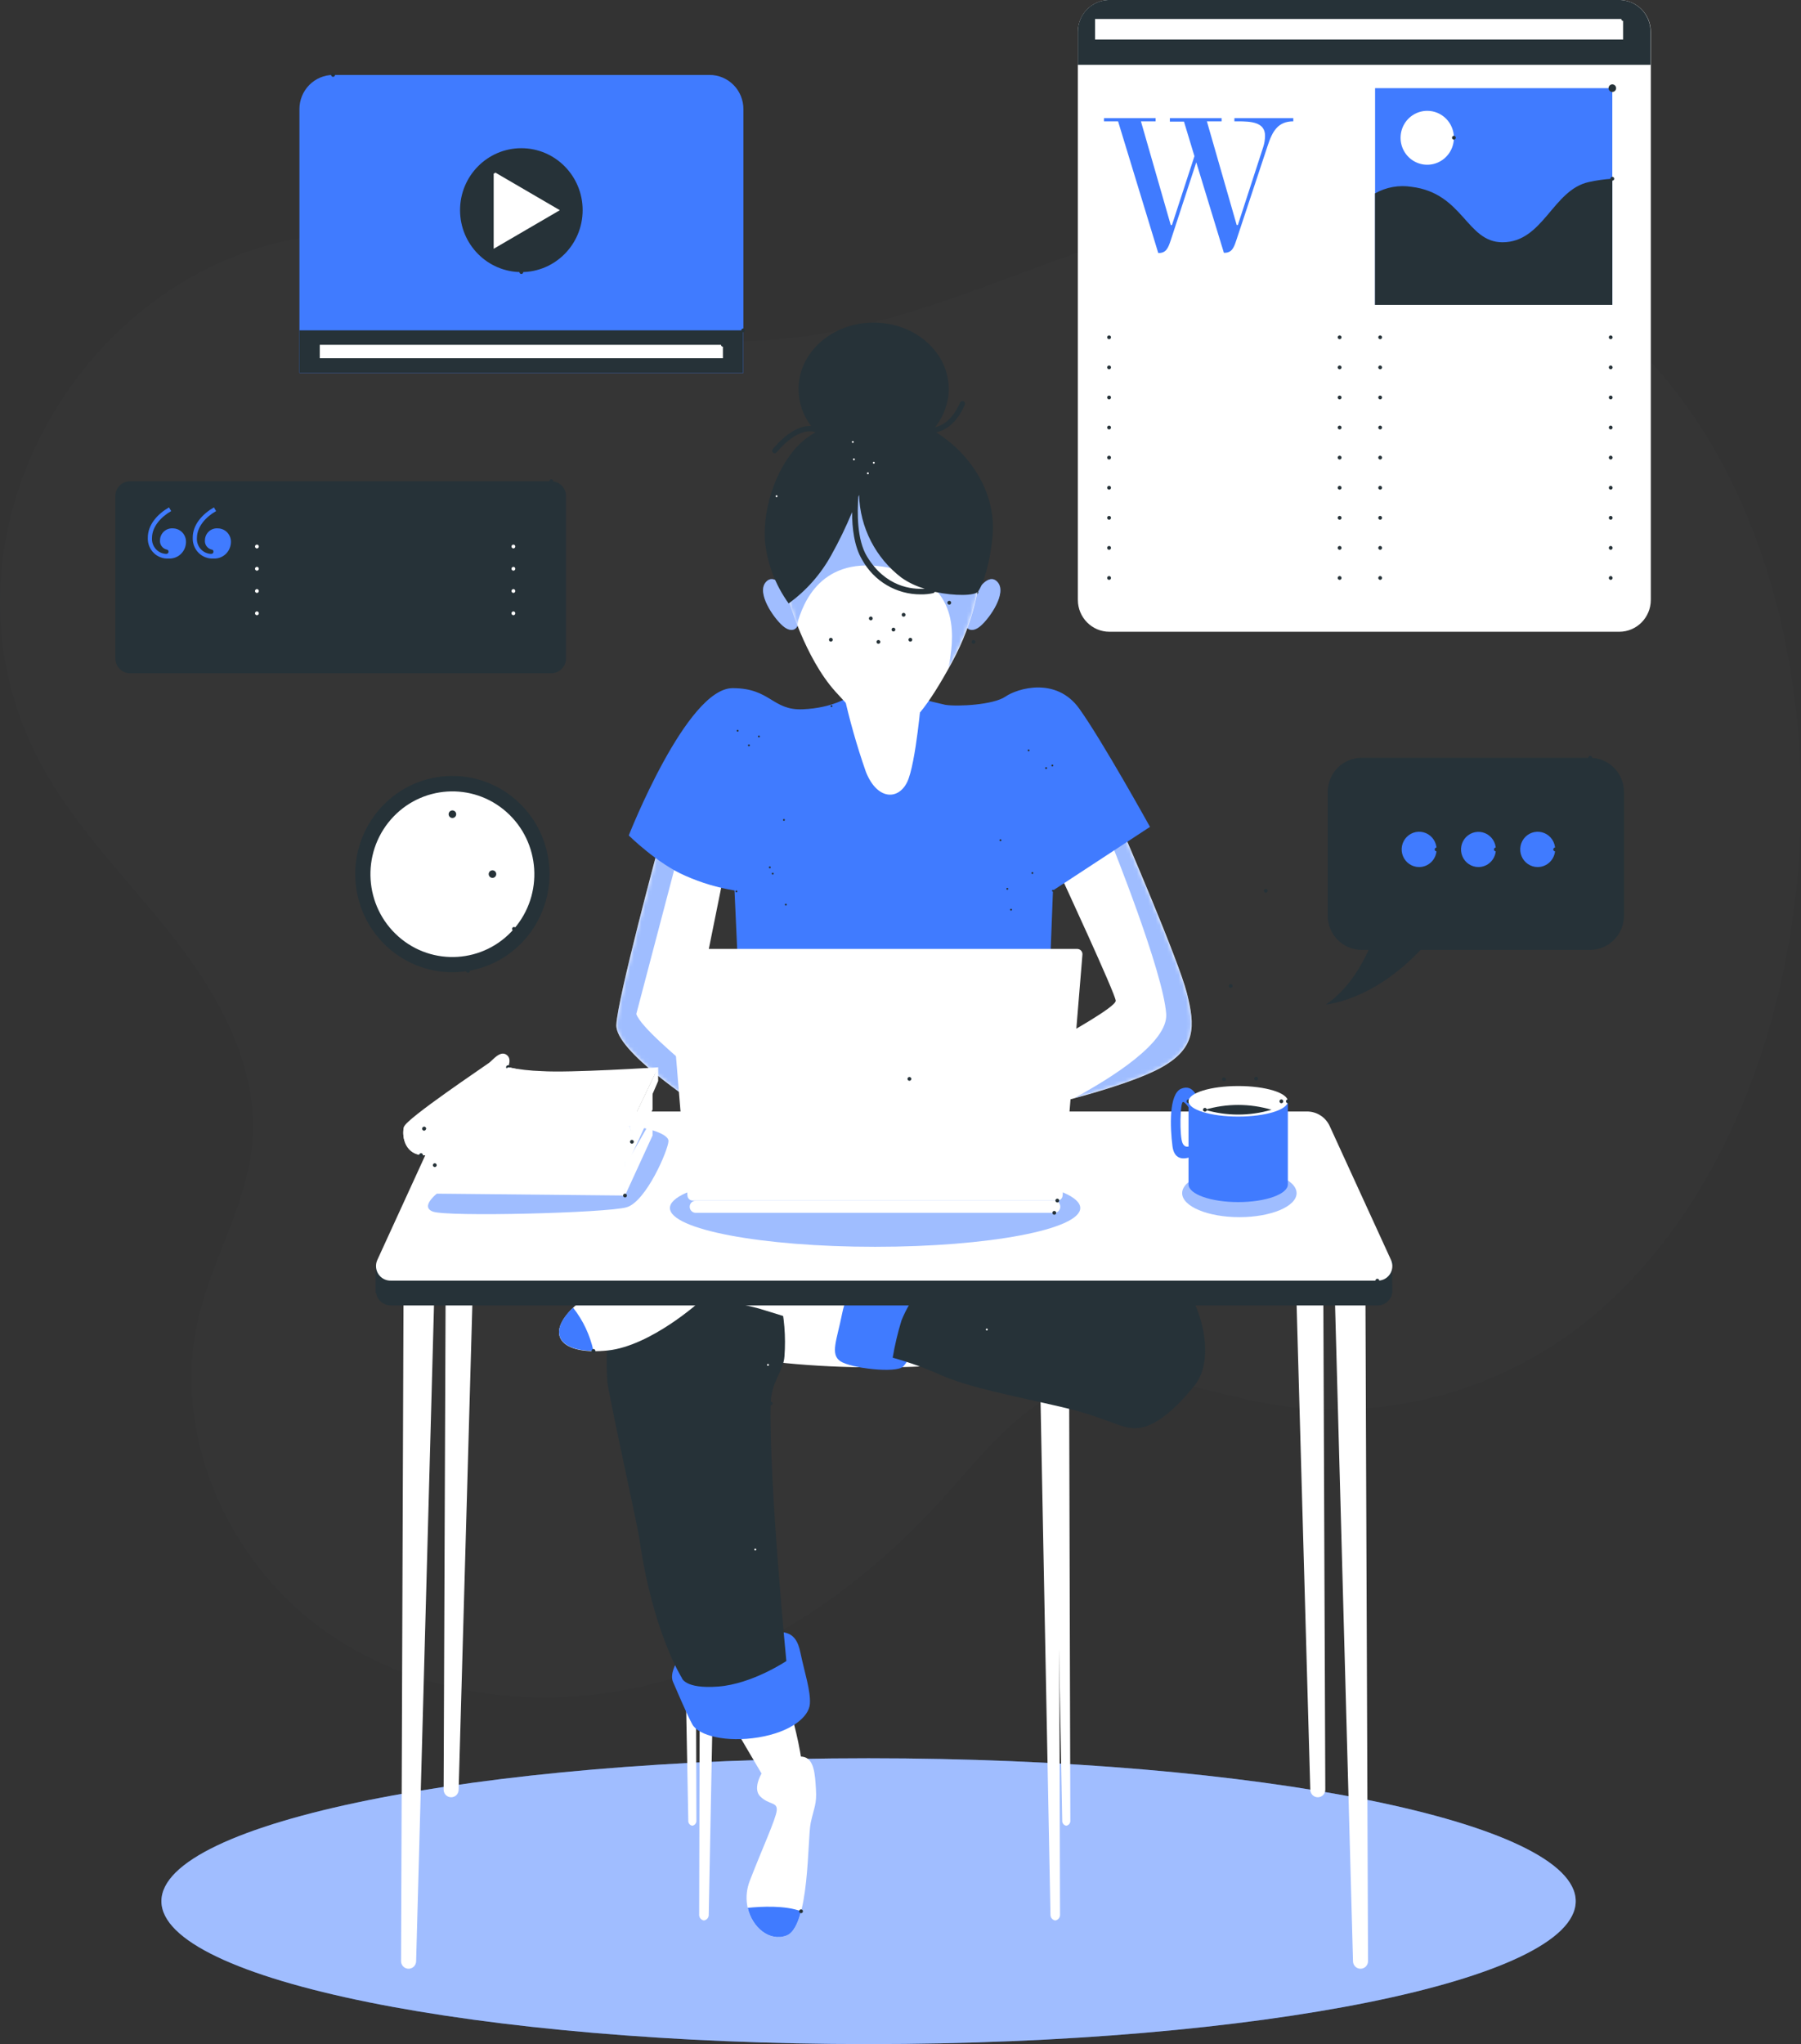 <?xml version="1.0" standalone="no"?>
<svg id="blog-post/bro" width="476" height="540" viewBox="0 0 476 540" fill="none" xmlns="http://www.w3.org/2000/svg" style="max-width: 100%; max-height: 100%;">
<rect x="0" y="0" width="476" height="540" fill="#333333" stroke="none"/>
<g opacity="0.01">
<path d="M475.852 219.658C477.967 161.826 457.399 103.295 412.06 75.439C389.681 61.687 363.515 53.63 337.335 54.817C309.247 56.087 282.804 67.635 256.32 77.157C229.835 86.679 201.153 94.289 173.853 87.531C154.1 82.644 136.725 70.567 117.18 65.065C40.173 43.41 -26.881 131.667 10.8 201.828C20.047 219.03 34.299 232.825 46.283 248.226C58.267 263.626 68.317 282.224 66.699 301.73C65.317 317.884 56.249 332.266 52.476 348.016C45.26 378.189 59.581 411.377 84.337 429.766C109.094 448.155 142.489 452.441 172.346 444.873C202.204 437.306 228.467 418.791 249.159 395.865C260.218 383.578 271.055 369.225 286.965 365.05C302.239 361.056 317.983 367.563 333.478 370.551C347.804 373.228 362.52 372.924 376.725 369.659C390.931 366.394 404.328 360.236 416.097 351.562C453.487 323.623 473.945 271.92 475.852 219.658Z" fill="#407BFF" stroke-dasharray="0,0,0,1467.913"><animate attributeType="XML" attributeName="stroke-dasharray" repeatCount="1" dur="7.143s" values="0,0,0,1467.913; 
          0,733.957,733.957,0; 
          1467.913,0,0,0" keyTimes="0; 0.5; 1" fill="freeze"></animate></path>
<path opacity="0.7" d="M475.852 219.658C477.967 161.826 457.399 103.295 412.06 75.439C389.681 61.687 363.515 53.63 337.335 54.817C309.247 56.087 282.804 67.635 256.32 77.157C229.835 86.679 201.153 94.289 173.853 87.531C154.1 82.644 136.725 70.567 117.18 65.065C40.173 43.41 -26.881 131.667 10.8 201.828C20.047 219.03 34.299 232.825 46.283 248.226C58.267 263.626 68.317 282.224 66.699 301.73C65.317 317.884 56.249 332.266 52.476 348.016C45.26 378.189 59.581 411.377 84.337 429.766C109.094 448.155 142.489 452.441 172.346 444.873C202.204 437.306 228.467 418.791 249.159 395.865C260.218 383.578 271.055 369.225 286.965 365.05C302.239 361.056 317.983 367.563 333.478 370.551C347.804 373.228 362.52 372.924 376.725 369.659C390.931 366.394 404.328 360.236 416.097 351.562C453.487 323.623 473.945 271.92 475.852 219.658Z" fill="white" stroke-dasharray="0,0,0,1467.913"><animate attributeType="XML" attributeName="stroke-dasharray" repeatCount="1" dur="7.143s" values="0,0,0,1467.913; 
          0,733.957,733.957,0; 
          1467.913,0,0,0" keyTimes="0; 0.5; 1" fill="freeze"></animate></path>
</g>
<path d="M229.559 540C332.779 540 416.456 523.097 416.456 502.245C416.456 481.394 332.779 464.491 229.559 464.491C126.338 464.491 42.662 481.394 42.662 502.245C42.662 523.097 126.338 540 229.559 540Z" fill="#407BFF" stroke-dasharray="0,0,0,786.047"><animate attributeType="XML" attributeName="stroke-dasharray" repeatCount="1" dur="7.143s" values="0,0,0,786.047; 
          0,393.023,393.023,0; 
          786.047,0,0,0" keyTimes="0; 0.5; 1" fill="freeze"></animate></path>
<path opacity="0.5" d="M229.559 540C332.779 540 416.456 523.097 416.456 502.245C416.456 481.394 332.779 464.491 229.559 464.491C126.338 464.491 42.662 481.394 42.662 502.245C42.662 523.097 126.338 540 229.559 540Z" fill="white" stroke-dasharray="0,0,0,786.047"><animate attributeType="XML" attributeName="stroke-dasharray" repeatCount="1" dur="7.143s" values="0,0,0,786.047; 
          0,393.023,393.023,0; 
          786.047,0,0,0" keyTimes="0; 0.5; 1" fill="freeze"></animate></path>
<path d="M427.97 0H293.212C288.609 0 284.877 3.77 284.877 8.42V158.475C284.877 163.124 288.609 166.894 293.212 166.894H427.97C432.574 166.894 436.305 163.124 436.305 158.475V8.42C436.305 3.77 432.574 0 427.97 0Z" fill="white" stroke="#263238" stroke-linecap="round" stroke-linejoin="round" stroke-dasharray="0,0,0,622.27"><animate attributeType="XML" attributeName="stroke-dasharray" repeatCount="1" dur="7.143s" values="0,0,0,622.27; 
          0,311.135,311.135,0; 
          622.27,0,0,0" keyTimes="0; 0.5; 1" fill="freeze"></animate></path>
<path d="M293.212 0H427.956C430.156 0 432.266 0.883 433.821 2.454C435.376 4.025 436.25 6.156 436.25 8.378V17.118H284.877V8.419C284.872 7.312 285.084 6.215 285.501 5.191C285.917 4.167 286.531 3.237 287.306 2.454C288.081 1.671 289.002 1.051 290.016 0.63C291.03 0.209 292.116 -0.005 293.212 0Z" fill="#263238" stroke="#263238" stroke-linecap="round" stroke-linejoin="round" stroke-dasharray="0,0,0,329.827"><animate attributeType="XML" attributeName="stroke-dasharray" repeatCount="1" dur="7.143s" values="0,0,0,329.827; 
          0,164.914,164.914,0; 
          329.827,0,0,0" keyTimes="0; 0.5; 1" fill="freeze"></animate></path>
<path d="M293.129 89.109H354.06" stroke="#263238" stroke-linecap="round" stroke-linejoin="round" stroke-dasharray="0,0,0,60.931"><animate attributeType="XML" attributeName="stroke-dasharray" repeatCount="1" dur="7.143s" values="0,0,0,60.931; 
          0,30.465,30.465,0; 
          60.931,0,0,0" keyTimes="0; 0.5; 1" fill="freeze"></animate></path>
<path d="M293.129 97.053H354.06" stroke="#263238" stroke-linecap="round" stroke-linejoin="round" stroke-dasharray="0,0,0,60.931"><animate attributeType="XML" attributeName="stroke-dasharray" repeatCount="1" dur="7.143s" values="0,0,0,60.931; 
          0,30.465,30.465,0; 
          60.931,0,0,0" keyTimes="0; 0.5; 1" fill="freeze"></animate></path>
<path d="M293.129 104.998H354.06" stroke="#263238" stroke-linecap="round" stroke-linejoin="round" stroke-dasharray="0,0,0,60.931"><animate attributeType="XML" attributeName="stroke-dasharray" repeatCount="1" dur="7.143s" values="0,0,0,60.931; 
          0,30.465,30.465,0; 
          60.931,0,0,0" keyTimes="0; 0.5; 1" fill="freeze"></animate></path>
<path d="M293.129 112.943H354.06" stroke="#263238" stroke-linecap="round" stroke-linejoin="round" stroke-dasharray="0,0,0,60.931"><animate attributeType="XML" attributeName="stroke-dasharray" repeatCount="1" dur="7.143s" values="0,0,0,60.931; 
          0,30.465,30.465,0; 
          60.931,0,0,0" keyTimes="0; 0.5; 1" fill="freeze"></animate></path>
<path d="M293.129 120.887H354.06" stroke="#263238" stroke-linecap="round" stroke-linejoin="round" stroke-dasharray="0,0,0,60.931"><animate attributeType="XML" attributeName="stroke-dasharray" repeatCount="1" dur="7.143s" values="0,0,0,60.931; 
          0,30.465,30.465,0; 
          60.931,0,0,0" keyTimes="0; 0.5; 1" fill="freeze"></animate></path>
<path d="M293.129 128.846H354.06" stroke="#263238" stroke-linecap="round" stroke-linejoin="round" stroke-dasharray="0,0,0,60.931"><animate attributeType="XML" attributeName="stroke-dasharray" repeatCount="1" dur="7.143s" values="0,0,0,60.931; 
          0,30.465,30.465,0; 
          60.931,0,0,0" keyTimes="0; 0.5; 1" fill="freeze"></animate></path>
<path d="M293.129 136.791H354.06" stroke="#263238" stroke-linecap="round" stroke-linejoin="round" stroke-dasharray="0,0,0,60.931"><animate attributeType="XML" attributeName="stroke-dasharray" repeatCount="1" dur="7.143s" values="0,0,0,60.931; 
          0,30.465,30.465,0; 
          60.931,0,0,0" keyTimes="0; 0.5; 1" fill="freeze"></animate></path>
<path d="M293.129 144.735H354.06" stroke="#263238" stroke-linecap="round" stroke-linejoin="round" stroke-dasharray="0,0,0,60.931"><animate attributeType="XML" attributeName="stroke-dasharray" repeatCount="1" dur="7.143s" values="0,0,0,60.931; 
          0,30.465,30.465,0; 
          60.931,0,0,0" keyTimes="0; 0.5; 1" fill="freeze"></animate></path>
<path d="M293.129 152.68H354.06" stroke="#263238" stroke-linecap="round" stroke-linejoin="round" stroke-dasharray="0,0,0,60.931"><animate attributeType="XML" attributeName="stroke-dasharray" repeatCount="1" dur="7.143s" values="0,0,0,60.931; 
          0,30.465,30.465,0; 
          60.931,0,0,0" keyTimes="0; 0.5; 1" fill="freeze"></animate></path>
<path d="M364.773 89.109H425.703" stroke="#263238" stroke-linecap="round" stroke-linejoin="round" stroke-dasharray="0,0,0,60.93"><animate attributeType="XML" attributeName="stroke-dasharray" repeatCount="1" dur="7.143s" values="0,0,0,60.93; 
          0,30.465,30.465,0; 
          60.93,0,0,0" keyTimes="0; 0.5; 1" fill="freeze"></animate></path>
<path d="M364.773 97.053H425.703" stroke="#263238" stroke-linecap="round" stroke-linejoin="round" stroke-dasharray="0,0,0,60.93"><animate attributeType="XML" attributeName="stroke-dasharray" repeatCount="1" dur="7.143s" values="0,0,0,60.93; 
          0,30.465,30.465,0; 
          60.93,0,0,0" keyTimes="0; 0.5; 1" fill="freeze"></animate></path>
<path d="M364.773 104.998H425.703" stroke="#263238" stroke-linecap="round" stroke-linejoin="round" stroke-dasharray="0,0,0,60.93"><animate attributeType="XML" attributeName="stroke-dasharray" repeatCount="1" dur="7.143s" values="0,0,0,60.93; 
          0,30.465,30.465,0; 
          60.93,0,0,0" keyTimes="0; 0.5; 1" fill="freeze"></animate></path>
<path d="M364.773 112.943H425.703" stroke="#263238" stroke-linecap="round" stroke-linejoin="round" stroke-dasharray="0,0,0,60.93"><animate attributeType="XML" attributeName="stroke-dasharray" repeatCount="1" dur="7.143s" values="0,0,0,60.93; 
          0,30.465,30.465,0; 
          60.93,0,0,0" keyTimes="0; 0.5; 1" fill="freeze"></animate></path>
<path d="M364.773 120.887H425.703" stroke="#263238" stroke-linecap="round" stroke-linejoin="round" stroke-dasharray="0,0,0,60.93"><animate attributeType="XML" attributeName="stroke-dasharray" repeatCount="1" dur="7.143s" values="0,0,0,60.93; 
          0,30.465,30.465,0; 
          60.93,0,0,0" keyTimes="0; 0.5; 1" fill="freeze"></animate></path>
<path d="M364.773 128.846H425.703" stroke="#263238" stroke-linecap="round" stroke-linejoin="round" stroke-dasharray="0,0,0,60.93"><animate attributeType="XML" attributeName="stroke-dasharray" repeatCount="1" dur="7.143s" values="0,0,0,60.93; 
          0,30.465,30.465,0; 
          60.93,0,0,0" keyTimes="0; 0.5; 1" fill="freeze"></animate></path>
<path d="M364.773 136.791H425.703" stroke="#263238" stroke-linecap="round" stroke-linejoin="round" stroke-dasharray="0,0,0,60.93"><animate attributeType="XML" attributeName="stroke-dasharray" repeatCount="1" dur="7.143s" values="0,0,0,60.93; 
          0,30.465,30.465,0; 
          60.93,0,0,0" keyTimes="0; 0.5; 1" fill="freeze"></animate></path>
<path d="M364.773 144.735H425.703" stroke="#263238" stroke-linecap="round" stroke-linejoin="round" stroke-dasharray="0,0,0,60.93"><animate attributeType="XML" attributeName="stroke-dasharray" repeatCount="1" dur="7.143s" values="0,0,0,60.93; 
          0,30.465,30.465,0; 
          60.93,0,0,0" keyTimes="0; 0.5; 1" fill="freeze"></animate></path>
<path d="M364.773 152.68H425.703" stroke="#263238" stroke-linecap="round" stroke-linejoin="round" stroke-dasharray="0,0,0,60.93"><animate attributeType="XML" attributeName="stroke-dasharray" repeatCount="1" dur="7.143s" values="0,0,0,60.93; 
          0,30.465,30.465,0; 
          60.93,0,0,0" keyTimes="0; 0.5; 1" fill="freeze"></animate></path>
<path d="M333.879 38.802C334.18 37.858 334.338 36.875 334.349 35.884C334.349 32.267 330.714 32.058 327.147 32.058H326.249V31.206H341.813V32.058C337.763 32.058 336.284 34.669 335.026 38.537L326.733 63.544C326.111 65.4 325.585 66.783 323.636 66.783H323.47L316.172 42.893L309.385 63.599C308.749 65.456 308.224 66.839 306.275 66.839H306.123L295.507 32.058H291.775V31.206H305.432V32.058H301.548L309.427 59.452H309.744L315.688 41.259L312.924 32.128H309.192V31.206H322.862V32.058H318.978L326.857 59.452H327.161L333.879 38.802Z" fill="#407BFF" stroke-dasharray="0,0,0,314.276"><animate attributeType="XML" attributeName="stroke-dasharray" repeatCount="1" dur="7.143s" values="0,0,0,314.276; 
          0,157.138,157.138,0; 
          314.276,0,0,0" keyTimes="0; 0.5; 1" fill="freeze"></animate></path>
<path d="M426.132 23.29H363.432V80.536H426.132V23.29Z" fill="#407BFF" stroke="#263238" stroke-width="2" stroke-linecap="round" stroke-linejoin="round" stroke-dasharray="0,0,0,239.892"><animate attributeType="XML" attributeName="stroke-dasharray" repeatCount="1" dur="7.143s" values="0,0,0,239.892; 
          0,119.946,119.946,0; 
          239.892,0,0,0" keyTimes="0; 0.5; 1" fill="freeze"></animate></path>
<path d="M426.132 47.221C424.029 47.342 421.939 47.636 419.884 48.101C410.36 50.195 407.872 64.004 397.104 64.004C387.566 64.004 386.751 51.033 373.08 49.358C369.754 48.828 366.348 49.438 363.404 51.089V80.536H426.132V47.221Z" fill="#263238" stroke="#263238" stroke-linecap="round" stroke-linejoin="round" stroke-dasharray="0,0,0,199.462"><animate attributeType="XML" attributeName="stroke-dasharray" repeatCount="1" dur="7.143s" values="0,0,0,199.462; 
          0,99.731,99.731,0; 
          199.462,0,0,0" keyTimes="0; 0.5; 1" fill="freeze"></animate></path>
<path d="M384.263 36.386C384.265 37.796 383.854 39.175 383.08 40.348C382.307 41.521 381.206 42.436 379.917 42.977C378.629 43.517 377.21 43.659 375.841 43.385C374.472 43.111 373.215 42.432 372.228 41.435C371.242 40.439 370.57 39.169 370.298 37.786C370.027 36.404 370.168 34.971 370.703 33.669C371.238 32.367 372.144 31.255 373.305 30.474C374.467 29.692 375.832 29.277 377.227 29.279C379.093 29.279 380.883 30.028 382.202 31.361C383.521 32.694 384.263 34.502 384.263 36.386Z" fill="white" stroke="#263238" stroke-linecap="round" stroke-linejoin="round" stroke-dasharray="0,0,0,44.524"><animate attributeType="XML" attributeName="stroke-dasharray" repeatCount="1" dur="7.143s" values="0,0,0,44.524; 
          0,22.262,22.262,0; 
          44.524,0,0,0" keyTimes="0; 0.5; 1" fill="freeze"></animate></path>
<path d="M428.993 5.013H289.425V10.444H428.993V5.013Z" fill="white" stroke="#263238" stroke-linecap="round" stroke-linejoin="round" stroke-dasharray="0,0,0,289.999"><animate attributeType="XML" attributeName="stroke-dasharray" repeatCount="1" dur="7.143s" values="0,0,0,289.999; 
          0,144.999,144.999,0; 
          289.999,0,0,0" keyTimes="0; 0.5; 1" fill="freeze"></animate></path>
<path d="M420.285 200.194H359.866C357.49 200.194 355.212 201.148 353.532 202.844C351.852 204.541 350.908 206.843 350.908 209.242V241.886C350.908 244.286 351.852 246.587 353.532 248.284C355.212 249.981 357.49 250.934 359.866 250.934H361.718C359.838 255.123 356.189 261.546 350.425 265.357C350.425 265.357 362.685 264.492 375.458 250.934H420.257C422.633 250.934 424.911 249.981 426.591 248.284C428.27 246.587 429.214 244.286 429.214 241.886V209.242C429.214 206.847 428.274 204.55 426.6 202.854C424.927 201.158 422.655 200.202 420.285 200.194Z" fill="#263238" stroke="#263238" stroke-linecap="round" stroke-linejoin="round" stroke-dasharray="0,0,0,276.88"><animate attributeType="XML" attributeName="stroke-dasharray" repeatCount="1" dur="7.143s" values="0,0,0,276.88; 
          0,138.44,138.44,0; 
          276.88,0,0,0" keyTimes="0; 0.5; 1" fill="freeze"></animate></path>
<path d="M379.687 224.405C379.69 223.482 379.421 222.578 378.915 221.809C378.409 221.04 377.688 220.44 376.844 220.086C376 219.731 375.07 219.637 374.173 219.817C373.277 219.996 372.453 220.441 371.806 221.094C371.16 221.747 370.72 222.579 370.542 223.485C370.364 224.391 370.457 225.33 370.808 226.183C371.159 227.035 371.753 227.763 372.514 228.275C373.276 228.786 374.17 229.058 375.084 229.055C376.304 229.051 377.473 228.56 378.335 227.689C379.198 226.818 379.684 225.637 379.687 224.405Z" fill="#407BFF" stroke="#263238" stroke-linecap="round" stroke-linejoin="round" stroke-dasharray="0,0,0,29.155"><animate attributeType="XML" attributeName="stroke-dasharray" repeatCount="1" dur="7.143s" values="0,0,0,29.155; 
          0,14.577,14.577,0; 
          29.155,0,0,0" keyTimes="0; 0.5; 1" fill="freeze"></animate></path>
<path d="M395.349 224.405C395.349 223.486 395.079 222.587 394.573 221.822C394.067 221.058 393.348 220.462 392.507 220.11C391.666 219.758 390.74 219.666 389.848 219.845C388.955 220.025 388.134 220.468 387.491 221.118C386.847 221.768 386.409 222.597 386.231 223.498C386.053 224.4 386.145 225.335 386.493 226.185C386.841 227.034 387.431 227.761 388.188 228.271C388.945 228.782 389.835 229.055 390.746 229.055C391.965 229.051 393.134 228.56 393.996 227.689C394.859 226.818 395.345 225.637 395.349 224.405Z" fill="#407BFF" stroke="#263238" stroke-linecap="round" stroke-linejoin="round" stroke-dasharray="0,0,0,29.062"><animate attributeType="XML" attributeName="stroke-dasharray" repeatCount="1" dur="7.143s" values="0,0,0,29.062; 
          0,14.531,14.531,0; 
          29.062,0,0,0" keyTimes="0; 0.5; 1" fill="freeze"></animate></path>
<path d="M411.024 224.405C411.026 223.483 410.758 222.58 410.252 221.811C409.747 221.042 409.027 220.442 408.183 220.087C407.34 219.732 406.411 219.638 405.515 219.816C404.618 219.994 403.794 220.437 403.147 221.089C402.5 221.741 402.059 222.572 401.88 223.477C401.701 224.382 401.791 225.32 402.14 226.173C402.489 227.026 403.081 227.755 403.84 228.268C404.6 228.781 405.493 229.055 406.407 229.055C407.628 229.051 408.798 228.561 409.662 227.69C410.527 226.819 411.016 225.639 411.024 224.405Z" fill="#407BFF" stroke="#263238" stroke-linecap="round" stroke-linejoin="round" stroke-dasharray="0,0,0,29.149"><animate attributeType="XML" attributeName="stroke-dasharray" repeatCount="1" dur="7.143s" values="0,0,0,29.149; 
          0,14.575,14.575,0; 
          29.149,0,0,0" keyTimes="0; 0.5; 1" fill="freeze"></animate></path>
<path d="M88.028 19.797H187.551C189.92 19.797 192.191 20.747 193.865 22.439C195.54 24.13 196.481 26.424 196.481 28.816V98.503H79.14V28.816C79.14 26.431 80.075 24.144 81.74 22.453C83.406 20.763 85.667 19.808 88.028 19.797Z" fill="#407BFF" stroke="#263238" stroke-linecap="round" stroke-linejoin="round" stroke-dasharray="0,0,0,384.392"><animate attributeType="XML" attributeName="stroke-dasharray" repeatCount="1" dur="7.143s" values="0,0,0,384.392; 
          0,192.196,192.196,0; 
          384.392,0,0,0" keyTimes="0; 0.5; 1" fill="freeze"></animate></path>
<path d="M196.426 87.266H79.14V98.464H196.426V87.266Z" fill="#263238" stroke="#263238" stroke-linecap="round" stroke-linejoin="round" stroke-dasharray="0,0,0,256.969"><animate attributeType="XML" attributeName="stroke-dasharray" repeatCount="1" dur="7.143s" values="0,0,0,256.969; 
          0,128.484,128.484,0; 
          256.969,0,0,0" keyTimes="0; 0.5; 1" fill="freeze"></animate></path>
<path d="M191.062 91.091H84.517V94.638H191.062V91.091Z" fill="white" stroke="#263238" stroke-linecap="round" stroke-linejoin="round" stroke-dasharray="0,0,0,220.184"><animate attributeType="XML" attributeName="stroke-dasharray" repeatCount="1" dur="7.143s" values="0,0,0,220.184; 
          0,110.092,110.092,0; 
          220.184,0,0,0" keyTimes="0; 0.5; 1" fill="freeze"></animate></path>
<path d="M137.79 71.879C146.737 71.879 153.99 64.553 153.99 55.515C153.99 46.477 146.737 39.151 137.79 39.151C128.842 39.151 121.589 46.477 121.589 55.515C121.589 64.553 128.842 71.879 137.79 71.879Z" fill="#263238" stroke="#263238" stroke-linecap="round" stroke-linejoin="round" stroke-dasharray="0,0,0,102.32"><animate attributeType="XML" attributeName="stroke-dasharray" repeatCount="1" dur="7.143s" values="0,0,0,102.32; 
          0,51.16,51.16,0; 
          102.32,0,0,0" keyTimes="0; 0.5; 1" fill="freeze"></animate></path>
<path d="M130.477 45.336L147.963 55.529L130.477 65.722V45.336Z" fill="white" stroke="#263238" stroke-linecap="round" stroke-linejoin="round" stroke-dasharray="0,0,0,60.865"><animate attributeType="XML" attributeName="stroke-dasharray" repeatCount="1" dur="7.143s" values="0,0,0,60.865; 
          0,30.432,30.432,0; 
          60.865,0,0,0" keyTimes="0; 0.5; 1" fill="freeze"></animate></path>
<path d="M145.696 127.129H34.381C32.229 127.129 30.483 128.892 30.483 131.066V173.917C30.483 176.092 32.229 177.854 34.381 177.854H145.696C147.849 177.854 149.594 176.092 149.594 173.917V131.066C149.594 128.892 147.849 127.129 145.696 127.129Z" fill="#263238" stroke="#263238" stroke-linecap="round" stroke-linejoin="round" stroke-dasharray="0,0,0,332.95"><animate attributeType="XML" attributeName="stroke-dasharray" repeatCount="1" dur="7.143s" values="0,0,0,332.95; 
          0,166.475,166.475,0; 
          332.95,0,0,0" keyTimes="0; 0.5; 1" fill="freeze"></animate></path>
<path d="M44.666 134.04L45.246 135.018C42.62 136.498 40.173 139.095 40.173 142.138C40.14 142.661 40.21 143.186 40.379 143.681C40.549 144.176 40.815 144.632 41.161 145.022C41.507 145.412 41.927 145.729 42.396 145.953C42.865 146.177 43.373 146.304 43.892 146.327C44.279 146.327 44.541 146.132 44.541 145.741C44.541 145.35 44.348 145.224 43.961 145.154C43.439 145.011 42.984 144.686 42.678 144.236C42.371 143.786 42.233 143.24 42.288 142.697C42.298 142.263 42.395 141.836 42.574 141.442C42.753 141.048 43.009 140.694 43.327 140.403C43.645 140.112 44.018 139.889 44.424 139.748C44.83 139.607 45.261 139.551 45.689 139.583C46.154 139.585 46.615 139.681 47.043 139.865C47.472 140.05 47.859 140.32 48.183 140.658C48.506 140.996 48.759 141.397 48.927 141.836C49.094 142.275 49.173 142.743 49.158 143.214C49.151 143.804 49.027 144.388 48.792 144.929C48.557 145.47 48.216 145.958 47.791 146.363C47.365 146.769 46.862 147.083 46.314 147.288C45.765 147.493 45.181 147.584 44.597 147.556C43.87 147.603 43.142 147.496 42.459 147.241C41.776 146.986 41.154 146.589 40.633 146.076C40.111 145.562 39.703 144.944 39.433 144.261C39.163 143.578 39.039 142.845 39.068 142.11C39.026 138.578 41.721 135.73 44.666 134.04ZM56.539 134.04L57.12 135.018C54.48 136.498 52.047 139.095 52.047 142.138C52.011 142.662 52.08 143.187 52.249 143.683C52.418 144.179 52.684 144.636 53.03 145.026C53.377 145.417 53.798 145.733 54.267 145.957C54.737 146.18 55.246 146.306 55.765 146.327C56.152 146.327 56.415 146.132 56.415 145.741C56.415 145.35 56.221 145.224 55.834 145.154C55.312 145.011 54.858 144.686 54.551 144.236C54.245 143.786 54.107 143.24 54.162 142.697C54.17 142.263 54.266 141.835 54.444 141.44C54.622 141.044 54.878 140.69 55.196 140.398C55.515 140.107 55.889 139.884 56.296 139.744C56.703 139.603 57.134 139.549 57.562 139.583C58.028 139.585 58.489 139.681 58.917 139.865C59.346 140.05 59.733 140.32 60.056 140.658C60.38 140.996 60.633 141.397 60.8 141.836C60.968 142.275 61.047 142.743 61.032 143.214C61.023 143.804 60.897 144.386 60.662 144.927C60.426 145.467 60.086 145.954 59.66 146.359C59.235 146.764 58.733 147.078 58.185 147.284C57.637 147.49 57.054 147.582 56.47 147.556C55.744 147.601 55.017 147.492 54.335 147.237C53.653 146.981 53.032 146.584 52.511 146.071C51.99 145.558 51.581 144.941 51.311 144.259C51.041 143.576 50.915 142.845 50.941 142.11C50.886 138.578 53.581 135.73 56.539 134.04Z" fill="#407BFF" stroke-dasharray="0,0,0,117.023"><animate attributeType="XML" attributeName="stroke-dasharray" repeatCount="1" dur="7.143s" values="0,0,0,117.023; 
          0,58.511,58.511,0; 
          117.023,0,0,0" keyTimes="0; 0.5; 1" fill="freeze"></animate></path>
<path d="M67.902 144.372H135.689" stroke="white" stroke-linecap="round" stroke-linejoin="round" stroke-dasharray="0,0,0,67.787"><animate attributeType="XML" attributeName="stroke-dasharray" repeatCount="1" dur="7.143s" values="0,0,0,67.787; 
          0,33.894,33.894,0; 
          67.787,0,0,0" keyTimes="0; 0.5; 1" fill="freeze"></animate></path>
<path d="M67.902 150.251H135.689" stroke="white" stroke-linecap="round" stroke-linejoin="round" stroke-dasharray="0,0,0,67.787"><animate attributeType="XML" attributeName="stroke-dasharray" repeatCount="1" dur="7.143s" values="0,0,0,67.787; 
          0,33.894,33.894,0; 
          67.787,0,0,0" keyTimes="0; 0.5; 1" fill="freeze"></animate></path>
<path d="M67.902 156.129H135.689" stroke="white" stroke-linecap="round" stroke-linejoin="round" stroke-dasharray="0,0,0,67.787"><animate attributeType="XML" attributeName="stroke-dasharray" repeatCount="1" dur="7.143s" values="0,0,0,67.787; 
          0,33.894,33.894,0; 
          67.787,0,0,0" keyTimes="0; 0.5; 1" fill="freeze"></animate></path>
<path d="M67.902 162.021H135.689" stroke="white" stroke-linecap="round" stroke-linejoin="round" stroke-dasharray="0,0,0,67.787"><animate attributeType="XML" attributeName="stroke-dasharray" repeatCount="1" dur="7.143s" values="0,0,0,67.787; 
          0,33.894,33.894,0; 
          67.787,0,0,0" keyTimes="0; 0.5; 1" fill="freeze"></animate></path>
<path d="M123.695 256.504C137.686 254.198 147.177 240.871 144.893 226.738C142.61 212.605 129.416 203.018 115.425 205.325C101.434 207.632 91.943 220.959 94.226 235.091C96.51 249.224 109.703 258.811 123.695 256.504Z" fill="#263238" stroke="#263238" stroke-linecap="round" stroke-linejoin="round" stroke-dasharray="0,0,0,162.121"><animate attributeType="XML" attributeName="stroke-dasharray" repeatCount="1" dur="7.143s" values="0,0,0,162.121; 
          0,81.06,81.06,0; 
          162.121,0,0,0" keyTimes="0; 0.5; 1" fill="freeze"></animate></path>
<path d="M135.841 245.382C143.735 236.302 142.847 222.478 133.859 214.505C124.871 206.531 111.185 207.428 103.291 216.507C95.397 225.586 96.285 239.41 105.273 247.384C114.262 255.358 127.947 254.461 135.841 245.382Z" fill="white" stroke="#263238" stroke-linecap="round" stroke-linejoin="round" stroke-dasharray="0,0,0,136.803"><animate attributeType="XML" attributeName="stroke-dasharray" repeatCount="1" dur="7.143s" values="0,0,0,136.803; 
          0,68.402,68.402,0; 
          136.803,0,0,0" keyTimes="0; 0.5; 1" fill="freeze"></animate></path>
<path d="M119.571 215.092V230.912H130.159" stroke="#263238" stroke-width="2" stroke-linecap="round" stroke-linejoin="round" stroke-dasharray="0,0,0,26.408"><animate attributeType="XML" attributeName="stroke-dasharray" repeatCount="1" dur="7.143s" values="0,0,0,26.408; 
          0,13.204,13.204,0; 
          26.408,0,0,0" keyTimes="0; 0.5; 1" fill="freeze"></animate></path>
<path d="M280.164 230.968C280.164 230.968 294.885 262.705 294.885 264.38C294.885 266.056 281.823 273.232 279.335 274.74C277.405 275.851 275.416 276.853 273.377 277.742L274.87 292.445C274.87 292.445 297.359 287.265 306.787 282.085C316.214 276.905 315.882 271.054 313.698 262.37C311.514 253.685 296.986 220.119 296.986 220.119L280.164 230.968Z" fill="white" stroke-dasharray="0,0,0,199.148"><animate attributeType="XML" attributeName="stroke-dasharray" repeatCount="1" dur="7.143s" values="0,0,0,199.148; 
          0,99.574,99.574,0; 
          199.148,0,0,0" keyTimes="0; 0.5; 1" fill="freeze"></animate></path>
<mask id="mask0_380_3" style="mask-type:luminance" maskUnits="userSpaceOnUse" x="273" y="220" width="42" height="73">
<path d="M280.164 230.968C280.164 230.968 294.885 262.705 294.885 264.38C294.885 266.056 281.823 273.232 279.335 274.74C277.405 275.851 275.416 276.853 273.377 277.742L274.87 292.445C274.87 292.445 297.359 287.265 306.787 282.085C316.214 276.905 315.882 271.054 313.698 262.37C311.514 253.685 296.986 220.119 296.986 220.119L280.164 230.968Z" fill="white" stroke-dasharray="0,0,0,199.148"><animate attributeType="XML" attributeName="stroke-dasharray" repeatCount="1" dur="7.143s" values="0,0,0,199.148; 
          0,99.574,99.574,0; 
          199.148,0,0,0" keyTimes="0; 0.5; 1" fill="freeze"></animate></path>
</mask>
<g mask="url(#mask0_380_3)">
<g style="mix-blend-mode:multiply" opacity="0.5">
<path d="M306.745 282.085C316.172 276.905 315.84 271.054 313.656 262.37C311.472 253.685 296.945 220.119 296.945 220.119L294.595 221.627L293.848 223.023C293.848 223.023 307.409 256.645 308.224 267.843C308.777 275.369 293.779 284.751 283.868 290.113C291.222 288.144 301.23 285.114 306.745 282.085Z" fill="#407BFF" stroke-dasharray="0,0,0,178.703"><animate attributeType="XML" attributeName="stroke-dasharray" repeatCount="1" dur="7.143s" values="0,0,0,178.703; 
          0,89.352,89.352,0; 
          178.703,0,0,0" keyTimes="0; 0.5; 1" fill="freeze"></animate></path>
</g>
</g>
<path d="M280.164 230.968C280.164 230.968 294.885 262.705 294.885 264.38C294.885 266.056 281.823 273.232 279.335 274.74C277.405 275.851 275.416 276.853 273.377 277.742L274.87 292.445C274.87 292.445 297.359 287.265 306.787 282.085C316.214 276.905 315.882 271.054 313.698 262.37C311.514 253.685 296.986 220.119 296.986 220.119L280.164 230.968Z" stroke="#263238" stroke-linecap="round" stroke-linejoin="round" stroke-dasharray="0,0,0,199.148"><animate attributeType="XML" attributeName="stroke-dasharray" repeatCount="1" dur="7.143s" values="0,0,0,199.148; 
          0,99.574,99.574,0; 
          199.148,0,0,0" keyTimes="0; 0.5; 1" fill="freeze"></animate></path>
<path d="M173.95 223.959C173.95 223.959 163.21 263.71 162.892 270.733C162.574 277.756 184.221 291.607 185.009 292.445C185.796 293.283 183.778 268.29 183.778 268.29L191.118 231.987L173.95 223.959Z" fill="white" stroke-dasharray="0,0,0,160.027"><animate attributeType="XML" attributeName="stroke-dasharray" repeatCount="1" dur="7.143s" values="0,0,0,160.027; 
          0,80.013,80.013,0; 
          160.027,0,0,0" keyTimes="0; 0.5; 1" fill="freeze"></animate></path>
<mask id="mask1_380_3" style="mask-type:luminance" maskUnits="userSpaceOnUse" x="162" y="223" width="30" height="70">
<path d="M173.95 223.959C173.95 223.959 163.21 263.71 162.892 270.733C162.574 277.756 184.221 291.607 185.009 292.445C185.796 293.283 183.778 268.29 183.778 268.29L191.118 231.987L173.95 223.959Z" fill="white" stroke-dasharray="0,0,0,160.027"><animate attributeType="XML" attributeName="stroke-dasharray" repeatCount="1" dur="7.143s" values="0,0,0,160.027; 
          0,80.013,80.013,0; 
          160.027,0,0,0" keyTimes="0; 0.5; 1" fill="freeze"></animate></path>
</mask>
<g mask="url(#mask1_380_3)">
<g style="mix-blend-mode:multiply" opacity="0.5">
<path d="M178.871 227.212L178.636 226.137L173.95 223.959C173.95 223.959 163.21 263.71 162.892 270.733C162.574 277.756 184.221 291.607 185.009 292.445C185.326 292.78 185.202 289.038 184.939 284.416C178.498 278.901 169.251 271.138 168.172 267.871" fill="#407BFF" stroke-dasharray="0,0,0,117.817"><animate attributeType="XML" attributeName="stroke-dasharray" repeatCount="1" dur="7.143s" values="0,0,0,117.817; 
          0,58.908,58.908,0; 
          117.817,0,0,0" keyTimes="0; 0.5; 1" fill="freeze"></animate></path>
</g>
</g>
<path d="M173.95 223.959C173.95 223.959 163.21 263.71 162.892 270.733C162.574 277.756 184.221 291.607 185.009 292.445C185.796 293.283 183.778 268.29 183.778 268.29L191.118 231.987L173.95 223.959Z" stroke="#263238" stroke-linecap="round" stroke-linejoin="round" stroke-dasharray="0,0,0,160.027"><animate attributeType="XML" attributeName="stroke-dasharray" repeatCount="1" dur="7.143s" values="0,0,0,160.027; 
          0,80.013,80.013,0; 
          160.027,0,0,0" keyTimes="0; 0.5; 1" fill="freeze"></animate></path>
<path d="M224.389 184.026C224.389 184.026 220.242 187.042 212.156 187.377C204.07 187.712 203.683 181.792 193.634 181.792C181.456 181.792 166.182 220.705 166.182 220.705C166.182 220.705 173.784 228.231 181.235 231.401C185.356 233.224 189.689 234.515 194.131 235.24L195.292 260.806H277.316L278.298 235.24L303.939 218.443C303.939 218.443 291.36 195.727 285.251 187.209C279.141 178.692 268.871 181.862 265.733 184.026C262.595 186.19 253.293 186.707 249.864 186.204C245.392 185.204 240.973 183.979 236.622 182.532C236.622 182.532 231.342 178.092 224.389 184.026Z" fill="#407BFF" stroke="#263238" stroke-linecap="round" stroke-linejoin="round" stroke-dasharray="0,0,0,379.119"><animate attributeType="XML" attributeName="stroke-dasharray" repeatCount="1" dur="7.143s" values="0,0,0,379.119; 
          0,189.56,189.56,0; 
          379.119,0,0,0" keyTimes="0; 0.5; 1" fill="freeze"></animate></path>
<path d="M194.961 193.046L194.629 235.478" stroke="#263238" stroke-width="0.5" stroke-linecap="round" stroke-linejoin="round" stroke-dasharray="0,0,0,42.433"><animate attributeType="XML" attributeName="stroke-dasharray" repeatCount="1" dur="7.143s" values="0,0,0,42.433; 
          0,21.217,21.217,0; 
          42.433,0,0,0" keyTimes="0; 0.5; 1" fill="freeze"></animate></path>
<path d="M197.932 196.899C197.932 196.899 199.093 217.606 203.461 229.139" stroke="#263238" stroke-width="0.5" stroke-linecap="round" stroke-linejoin="round" stroke-dasharray="0,0,0,32.807"><animate attributeType="XML" attributeName="stroke-dasharray" repeatCount="1" dur="7.143s" values="0,0,0,32.807; 
          0,16.404,16.404,0; 
          32.807,0,0,0" keyTimes="0; 0.5; 1" fill="freeze"></animate></path>
<path d="M204.222 230.8C205.165 233.615 206.325 236.351 207.691 238.982" stroke="#263238" stroke-width="0.5" stroke-linecap="round" stroke-linejoin="round" stroke-dasharray="0,0,0,8.896"><animate attributeType="XML" attributeName="stroke-dasharray" repeatCount="1" dur="7.143s" values="0,0,0,8.896; 
          0,4.448,4.448,0; 
          8.896,0,0,0" keyTimes="0; 0.5; 1" fill="freeze"></animate></path>
<path d="M200.573 194.554C202.142 202.083 204.357 209.46 207.194 216.601" stroke="#263238" stroke-width="0.5" stroke-linecap="round" stroke-linejoin="round" stroke-dasharray="0,0,0,23.048"><animate attributeType="XML" attributeName="stroke-dasharray" repeatCount="1" dur="7.143s" values="0,0,0,23.048; 
          0,11.524,11.524,0; 
          23.048,0,0,0" keyTimes="0; 0.5; 1" fill="freeze"></animate></path>
<path d="M271.87 198.226C271.87 198.226 267.903 214.604 264.42 221.962" stroke="#263238" stroke-width="0.5" stroke-linecap="round" stroke-linejoin="round" stroke-dasharray="0,0,0,24.908"><animate attributeType="XML" attributeName="stroke-dasharray" repeatCount="1" dur="7.143s" values="0,0,0,24.908; 
          0,12.454,12.454,0; 
          24.908,0,0,0" keyTimes="0; 0.5; 1" fill="freeze"></animate></path>
<path d="M278.298 235.31L278.132 202.233" stroke="#263238" stroke-width="0.5" stroke-linecap="round" stroke-linejoin="round" stroke-dasharray="0,0,0,33.077"><animate attributeType="XML" attributeName="stroke-dasharray" repeatCount="1" dur="7.143s" values="0,0,0,33.077; 
          0,16.539,16.539,0; 
          33.077,0,0,0" keyTimes="0; 0.5; 1" fill="freeze"></animate></path>
<path d="M276.487 202.903C276.487 202.903 273.501 223.847 266.231 234.808" stroke="#263238" stroke-width="0.5" stroke-linecap="round" stroke-linejoin="round" stroke-dasharray="0,0,0,33.727"><animate attributeType="XML" attributeName="stroke-dasharray" repeatCount="1" dur="7.143s" values="0,0,0,33.727; 
          0,16.864,16.864,0; 
          33.727,0,0,0" keyTimes="0; 0.5; 1" fill="freeze"></animate></path>
<path d="M272.852 230.633C272.852 230.633 269.534 236.986 267.226 240.323" stroke="#263238" stroke-width="0.5" stroke-linecap="round" stroke-linejoin="round" stroke-dasharray="0,0,0,11.21"><animate attributeType="XML" attributeName="stroke-dasharray" repeatCount="1" dur="7.143s" values="0,0,0,11.21; 
          0,5.605,5.605,0; 
          11.21,0,0,0" keyTimes="0; 0.5; 1" fill="freeze"></animate></path>
<path d="M219.759 186.539C219.759 186.539 222.081 200.907 225.384 208.251C228.688 215.595 234.48 217.103 239.442 214.939C244.404 212.775 248.04 202.065 247.736 188.41" stroke="#263238" stroke-width="0.5" stroke-linecap="round" stroke-linejoin="round" stroke-dasharray="0,0,0,68.925"><animate attributeType="XML" attributeName="stroke-dasharray" repeatCount="1" dur="7.143s" values="0,0,0,68.925; 
          0,34.462,34.462,0; 
          68.925,0,0,0" keyTimes="0; 0.5; 1" fill="freeze"></animate></path>
<path d="M208.023 156.464C208.023 156.464 204.872 150.963 202.397 153.797C199.923 156.632 204.388 163.152 206.862 165.316C209.336 167.48 211.161 166.154 211.009 163.822C210.857 161.49 208.023 156.464 208.023 156.464Z" fill="#407BFF" stroke="#263238" stroke-linecap="round" stroke-linejoin="round" stroke-dasharray="0,0,0,34.822"><animate attributeType="XML" attributeName="stroke-dasharray" repeatCount="1" dur="7.143s" values="0,0,0,34.822; 
          0,17.411,17.411,0; 
          34.822,0,0,0" keyTimes="0; 0.5; 1" fill="freeze"></animate></path>
<path opacity="0.5" d="M208.023 156.464C208.023 156.464 204.872 150.963 202.397 153.797C199.923 156.632 204.388 163.152 206.862 165.316C209.336 167.48 211.161 166.154 211.009 163.822C210.857 161.49 208.023 156.464 208.023 156.464Z" fill="white" stroke-dasharray="0,0,0,34.822"><animate attributeType="XML" attributeName="stroke-dasharray" repeatCount="1" dur="7.143s" values="0,0,0,34.822; 
          0,17.411,17.411,0; 
          34.822,0,0,0" keyTimes="0; 0.5; 1" fill="freeze"></animate></path>
<path d="M208.023 156.464C208.023 156.464 204.872 150.963 202.397 153.797C199.923 156.632 204.388 163.152 206.862 165.316C209.336 167.48 211.161 166.154 211.009 163.822C210.857 161.49 208.023 156.464 208.023 156.464Z" stroke="#263238" stroke-linecap="round" stroke-linejoin="round" stroke-dasharray="0,0,0,34.822"><animate attributeType="XML" attributeName="stroke-dasharray" repeatCount="1" dur="7.143s" values="0,0,0,34.822; 
          0,17.411,17.411,0; 
          34.822,0,0,0" keyTimes="0; 0.5; 1" fill="freeze"></animate></path>
<path d="M258.048 156.464C258.048 156.464 261.185 150.963 263.673 153.797C266.162 156.632 261.683 163.152 259.209 165.316C256.734 167.48 254.896 166.154 255.062 163.822C255.228 161.49 258.048 156.464 258.048 156.464Z" fill="#407BFF" stroke="#263238" stroke-linecap="round" stroke-linejoin="round" stroke-dasharray="0,0,0,34.832"><animate attributeType="XML" attributeName="stroke-dasharray" repeatCount="1" dur="7.143s" values="0,0,0,34.832; 
          0,17.416,17.416,0; 
          34.832,0,0,0" keyTimes="0; 0.5; 1" fill="freeze"></animate></path>
<path opacity="0.5" d="M258.048 156.464C258.048 156.464 261.185 150.963 263.673 153.797C266.162 156.632 261.683 163.152 259.209 165.316C256.734 167.48 254.896 166.154 255.062 163.822C255.228 161.49 258.048 156.464 258.048 156.464Z" fill="white" stroke-dasharray="0,0,0,34.832"><animate attributeType="XML" attributeName="stroke-dasharray" repeatCount="1" dur="7.143s" values="0,0,0,34.832; 
          0,17.416,17.416,0; 
          34.832,0,0,0" keyTimes="0; 0.5; 1" fill="freeze"></animate></path>
<path d="M258.048 156.464C258.048 156.464 261.185 150.963 263.673 153.797C266.162 156.632 261.683 163.152 259.209 165.316C256.734 167.48 254.896 166.154 255.062 163.822C255.228 161.49 258.048 156.464 258.048 156.464Z" stroke="#263238" stroke-linecap="round" stroke-linejoin="round" stroke-dasharray="0,0,0,34.832"><animate attributeType="XML" attributeName="stroke-dasharray" repeatCount="1" dur="7.143s" values="0,0,0,34.832; 
          0,17.416,17.416,0; 
          34.832,0,0,0" keyTimes="0; 0.5; 1" fill="freeze"></animate></path>
<path d="M222.896 182.867C224.458 189.997 226.447 197.023 228.854 203.909C231.84 211.42 237.452 211.42 239.774 206.575C242.096 201.73 243.575 183.677 243.575 183.677C243.575 183.677 228.025 185.869 222.896 182.867Z" fill="white" stroke="#263238" stroke-linecap="round" stroke-linejoin="round" stroke-dasharray="0,0,0,81.348"><animate attributeType="XML" attributeName="stroke-dasharray" repeatCount="1" dur="7.143s" values="0,0,0,81.348; 
          0,40.674,40.674,0; 
          81.348,0,0,0" keyTimes="0; 0.5; 1" fill="freeze"></animate></path>
<path d="M208.355 158.307C208.355 158.307 212.654 173.666 220.795 182.7C228.937 191.733 231.853 193.87 236.18 193.213C240.507 192.557 245.109 186.874 251.551 175.062C257.992 163.25 258.462 154.188 259.001 153.35C259.54 152.513 257.619 135.814 248.413 128.623C239.207 121.432 228.895 118.277 219.966 126.124C211.036 133.97 205.369 146.774 208.355 158.307Z" fill="white" stroke-dasharray="0,0,0,189.425"><animate attributeType="XML" attributeName="stroke-dasharray" repeatCount="1" dur="7.143s" values="0,0,0,189.425; 
          0,94.713,94.713,0; 
          189.425,0,0,0" keyTimes="0; 0.5; 1" fill="freeze"></animate></path>
<mask id="mask2_380_3" style="mask-type:luminance" maskUnits="userSpaceOnUse" x="207" y="121" width="53" height="73">
<path d="M208.355 158.307C208.355 158.307 212.654 173.666 220.795 182.7C228.937 191.733 231.853 193.87 236.18 193.213C240.507 192.557 245.109 186.874 251.551 175.062C257.992 163.25 258.462 154.188 259.001 153.35C259.54 152.513 257.619 135.814 248.413 128.623C239.207 121.432 228.895 118.277 219.966 126.124C211.036 133.97 205.369 146.774 208.355 158.307Z" fill="white" stroke-dasharray="0,0,0,189.425"><animate attributeType="XML" attributeName="stroke-dasharray" repeatCount="1" dur="7.143s" values="0,0,0,189.425; 
          0,94.713,94.713,0; 
          189.425,0,0,0" keyTimes="0; 0.5; 1" fill="freeze"></animate></path>
</mask>
<g mask="url(#mask2_380_3)">
<g style="mix-blend-mode:multiply" opacity="0.5">
<path d="M248.372 128.567C239.11 121.39 228.854 118.221 219.924 126.068C210.995 133.915 205.369 146.774 208.355 158.307C208.355 158.307 209.17 161.267 210.788 165.288C210.783 164.773 210.853 164.261 210.995 163.766C212.972 157.441 218.805 145.196 238.433 150.809C254.025 155.249 252.118 169.1 250.666 176.486L251.509 174.95C257.965 163.096 258.421 154.076 258.96 153.239C259.499 152.401 257.633 135.758 248.372 128.567Z" fill="#407BFF" stroke-dasharray="0,0,0,195.296"><animate attributeType="XML" attributeName="stroke-dasharray" repeatCount="1" dur="7.143s" values="0,0,0,195.296; 
          0,97.648,97.648,0; 
          195.296,0,0,0" keyTimes="0; 0.5; 1" fill="freeze"></animate></path>
</g>
</g>
<path d="M208.355 158.307C208.355 158.307 212.654 173.666 220.795 182.7C228.937 191.733 231.853 193.87 236.18 193.213C240.507 192.557 245.109 186.874 251.551 175.062C257.992 163.25 258.462 154.188 259.001 153.35C259.54 152.513 257.619 135.814 248.413 128.623C239.207 121.432 228.895 118.277 219.966 126.124C211.036 133.97 205.369 146.774 208.355 158.307Z" stroke="#263238" stroke-linecap="round" stroke-linejoin="round" stroke-dasharray="0,0,0,189.425"><animate attributeType="XML" attributeName="stroke-dasharray" repeatCount="1" dur="7.143s" values="0,0,0,189.425; 
          0,94.713,94.713,0; 
          189.425,0,0,0" keyTimes="0; 0.5; 1" fill="freeze"></animate></path>
<path d="M236.138 166.322C235.626 169.583 235.349 172.877 235.309 176.179C235.475 179.516 236.47 180.521 234.977 180.856C233.485 181.192 231.84 178.846 231.84 178.846" stroke="#263238" stroke-linecap="round" stroke-linejoin="round" stroke-dasharray="0,0,0,18.969"><animate attributeType="XML" attributeName="stroke-dasharray" repeatCount="1" dur="7.143s" values="0,0,0,18.969; 
          0,9.485,9.485,0; 
          18.969,0,0,0" keyTimes="0; 0.5; 1" fill="freeze"></animate></path>
<path d="M219.593 169.002C220.551 169.701 221.696 170.091 222.878 170.121C224.059 170.151 225.222 169.82 226.214 169.17" stroke="#263238" stroke-linecap="round" stroke-linejoin="round" stroke-dasharray="0,0,0,7.046"><animate attributeType="XML" attributeName="stroke-dasharray" repeatCount="1" dur="7.143s" values="0,0,0,7.046; 
          0,3.523,3.523,0; 
          7.046,0,0,0" keyTimes="0; 0.5; 1" fill="freeze"></animate></path>
<path d="M240.603 169.002C241.559 169.7 242.702 170.09 243.881 170.12C245.06 170.149 246.221 169.818 247.211 169.17" stroke="#263238" stroke-linecap="round" stroke-linejoin="round" stroke-dasharray="0,0,0,7.033"><animate attributeType="XML" attributeName="stroke-dasharray" repeatCount="1" dur="7.143s" values="0,0,0,7.033; 
          0,3.516,3.516,0; 
          7.033,0,0,0" keyTimes="0; 0.5; 1" fill="freeze"></animate></path>
<path d="M230.153 163.375C230.153 163.375 227.002 155.515 216.593 159.187" stroke="#263238" stroke-linecap="round" stroke-linejoin="round" stroke-dasharray="0,0,0,15.71"><animate attributeType="XML" attributeName="stroke-dasharray" repeatCount="1" dur="7.143s" values="0,0,0,15.71; 
          0,7.855,7.855,0; 
          15.71,0,0,0" keyTimes="0; 0.5; 1" fill="freeze"></animate></path>
<path d="M238.82 162.412C238.82 162.412 241.46 154.719 250.887 159.229" stroke="#263238" stroke-linecap="round" stroke-linejoin="round" stroke-dasharray="0,0,0,14.256"><animate attributeType="XML" attributeName="stroke-dasharray" repeatCount="1" dur="7.143s" values="0,0,0,14.256; 
          0,7.128,7.128,0; 
          14.256,0,0,0" keyTimes="0; 0.5; 1" fill="freeze"></animate></path>
<path d="M232.158 169.575C232.158 173.875 227.278 177.352 221.252 177.352C215.225 177.352 210.332 173.875 210.332 169.575C210.332 165.274 214.893 163.487 220.92 163.487C226.946 163.487 232.158 165.288 232.158 169.575Z" stroke="#263238" stroke-linecap="round" stroke-linejoin="round" stroke-dasharray="0,0,0,57.363"><animate attributeType="XML" attributeName="stroke-dasharray" repeatCount="1" dur="7.143s" values="0,0,0,57.363; 
          0,28.681,28.681,0; 
          57.363,0,0,0" keyTimes="0; 0.5; 1" fill="freeze"></animate></path>
<path d="M257.301 169.575C257.301 173.875 252.408 177.352 246.381 177.352C240.355 177.352 235.475 173.875 235.475 169.575C235.475 165.274 240.023 163.487 246.05 163.487C252.076 163.487 257.301 165.288 257.301 169.575Z" stroke="#263238" stroke-linecap="round" stroke-linejoin="round" stroke-dasharray="0,0,0,57.363"><animate attributeType="XML" attributeName="stroke-dasharray" repeatCount="1" dur="7.143s" values="0,0,0,57.363; 
          0,28.681,28.681,0; 
          57.363,0,0,0" keyTimes="0; 0.5; 1" fill="freeze"></animate></path>
<path d="M117.926 303.517L117.249 472.785C117.249 473.318 117.459 473.829 117.832 474.206C118.205 474.583 118.712 474.795 119.24 474.795C119.754 474.795 120.249 474.593 120.618 474.23C120.987 473.868 121.202 473.374 121.216 472.854L125.999 303.754L117.926 303.517Z" fill="white" stroke="#263238" stroke-linecap="round" stroke-linejoin="round" stroke-dasharray="0,0,0,352.721"><animate attributeType="XML" attributeName="stroke-dasharray" repeatCount="1" dur="7.143s" values="0,0,0,352.721; 
          0,176.361,176.361,0; 
          352.721,0,0,0" keyTimes="0; 0.5; 1" fill="freeze"></animate></path>
<path d="M106.647 343.087L105.998 518.079C105.996 518.344 106.046 518.606 106.145 518.851C106.245 519.095 106.391 519.318 106.577 519.505C106.762 519.692 106.982 519.84 107.224 519.94C107.467 520.041 107.726 520.091 107.988 520.09C108.502 520.09 108.996 519.89 109.367 519.531C109.738 519.171 109.957 518.681 109.979 518.163L114.747 343.31L106.647 343.087Z" fill="white" stroke="#263238" stroke-linecap="round" stroke-linejoin="round" stroke-dasharray="0,0,0,364.223"><animate attributeType="XML" attributeName="stroke-dasharray" repeatCount="1" dur="7.143s" values="0,0,0,364.223; 
          0,182.112,182.112,0; 
          364.223,0,0,0" keyTimes="0; 0.5; 1" fill="freeze"></animate></path>
<path d="M349.596 303.517L350.273 472.785C350.275 473.048 350.225 473.309 350.126 473.553C350.028 473.797 349.883 474.019 349.699 474.205C349.515 474.392 349.297 474.541 349.056 474.642C348.815 474.743 348.557 474.795 348.296 474.795C347.78 474.795 347.284 474.593 346.913 474.231C346.541 473.869 346.324 473.375 346.306 472.854L341.537 303.754L349.596 303.517Z" fill="white" stroke="#263238" stroke-linecap="round" stroke-linejoin="round" stroke-dasharray="0,0,0,352.707"><animate attributeType="XML" attributeName="stroke-dasharray" repeatCount="1" dur="7.143s" values="0,0,0,352.707; 
          0,176.354,176.354,0; 
          352.707,0,0,0" keyTimes="0; 0.5; 1" fill="freeze"></animate></path>
<path d="M360.889 343.087L361.566 518.079C361.568 518.344 361.518 518.606 361.418 518.851C361.319 519.095 361.172 519.318 360.987 519.505C360.802 519.692 360.582 519.84 360.339 519.94C360.097 520.041 359.837 520.091 359.576 520.09C359.063 520.09 358.57 519.889 358.202 519.53C357.833 519.17 357.617 518.68 357.599 518.163L352.816 343.31L360.889 343.087Z" fill="white" stroke="#263238" stroke-linecap="round" stroke-linejoin="round" stroke-dasharray="0,0,0,364.188"><animate attributeType="XML" attributeName="stroke-dasharray" repeatCount="1" dur="7.143s" values="0,0,0,364.188; 
          0,182.094,182.094,0; 
          364.188,0,0,0" keyTimes="0; 0.5; 1" fill="freeze"></animate></path>
<path d="M185.188 350.361L184.787 505.68C184.743 506.068 184.85 506.457 185.084 506.767C185.319 507.077 185.663 507.283 186.045 507.342C186.417 507.29 186.756 507.096 186.993 506.8C187.229 506.504 187.345 506.129 187.317 505.75L190.316 350.543L185.188 350.361Z" fill="white" stroke="#263238" stroke-linecap="round" stroke-linejoin="round" stroke-dasharray="0,0,0,320.233"><animate attributeType="XML" attributeName="stroke-dasharray" repeatCount="1" dur="7.143s" values="0,0,0,320.233; 
          0,160.116,160.116,0; 
          320.233,0,0,0" keyTimes="0; 0.5; 1" fill="freeze"></animate></path>
<path d="M282.514 345.363L282.887 480.911C282.919 481.239 282.825 481.567 282.624 481.826C282.423 482.086 282.132 482.258 281.809 482.307C281.487 482.258 281.197 482.086 280.998 481.825C280.8 481.565 280.709 481.237 280.744 480.911L278.187 345.474L282.514 345.363Z" fill="white" stroke="#263238" stroke-linecap="round" stroke-linejoin="round" stroke-dasharray="0,0,0,279.222"><animate attributeType="XML" attributeName="stroke-dasharray" repeatCount="1" dur="7.143s" values="0,0,0,279.222; 
          0,139.611,139.611,0; 
          279.222,0,0,0" keyTimes="0; 0.5; 1" fill="freeze"></animate></path>
<path d="M183.681 345.363L184.054 480.911C184.086 481.239 183.992 481.567 183.792 481.826C183.591 482.086 183.299 482.258 182.976 482.307C182.655 482.258 182.364 482.086 182.166 481.825C181.967 481.565 181.876 481.237 181.912 480.911L179.355 345.474L183.681 345.363Z" fill="white" stroke="#263238" stroke-linecap="round" stroke-linejoin="round" stroke-dasharray="0,0,0,279.221"><animate attributeType="XML" attributeName="stroke-dasharray" repeatCount="1" dur="7.143s" values="0,0,0,279.221; 
          0,139.61,139.61,0; 
          279.221,0,0,0" keyTimes="0; 0.5; 1" fill="freeze"></animate></path>
<path d="M279.735 350.361L280.164 505.68C280.208 506.068 280.101 506.457 279.866 506.767C279.632 507.077 279.288 507.283 278.906 507.342C278.535 507.286 278.198 507.092 277.962 506.797C277.726 506.502 277.609 506.128 277.634 505.75L274.635 350.543L279.735 350.361Z" fill="white" stroke="#263238" stroke-linecap="round" stroke-linejoin="round" stroke-dasharray="0,0,0,320.199"><animate attributeType="XML" attributeName="stroke-dasharray" repeatCount="1" dur="7.143s" values="0,0,0,320.199; 
          0,160.1,160.1,0; 
          320.199,0,0,0" keyTimes="0; 0.5; 1" fill="freeze"></animate></path>
<path d="M231.785 361.238C265.756 361.238 293.296 354.881 293.296 347.038C293.296 339.196 265.756 332.838 231.785 332.838C197.813 332.838 170.273 339.196 170.273 347.038C170.273 354.881 197.813 361.238 231.785 361.238Z" fill="white" stroke="#263238" stroke-linecap="round" stroke-linejoin="round" stroke-dasharray="0,0,0,261.738"><animate attributeType="XML" attributeName="stroke-dasharray" repeatCount="1" dur="7.143s" values="0,0,0,261.738; 
          0,130.869,130.869,0; 
          261.738,0,0,0" keyTimes="0; 0.5; 1" fill="freeze"></animate></path>
<path d="M201.831 467.577C201.831 467.577 198.61 472.24 200.918 474.558C203.227 476.876 205.521 475.954 205.286 478.286C205.051 480.618 201.374 488.52 198.154 496.898C194.933 505.275 201.609 513.653 207.83 511.335C214.05 509.017 213.359 485.728 214.271 481.539C215.183 477.35 215.888 476.652 215.653 472.701C215.418 468.749 215.197 464.561 212.198 464.086C209.198 463.611 203.213 465.957 201.831 467.577Z" fill="white" stroke="#263238" stroke-linecap="round" stroke-linejoin="round" stroke-dasharray="0,0,0,116.622"><animate attributeType="XML" attributeName="stroke-dasharray" repeatCount="1" dur="7.143s" values="0,0,0,116.622; 
          0,58.311,58.311,0; 
          116.622,0,0,0" keyTimes="0; 0.5; 1" fill="freeze"></animate></path>
<path d="M211.714 504.912C207.567 503.32 201.209 503.642 197.628 504.005C198.831 509.269 203.434 512.969 207.83 511.335C209.668 510.651 210.871 508.165 211.714 504.912Z" fill="#407BFF" stroke="#263238" stroke-linecap="round" stroke-linejoin="round" stroke-dasharray="0,0,0,36.187"><animate attributeType="XML" attributeName="stroke-dasharray" repeatCount="1" dur="7.143s" values="0,0,0,36.187; 
          0,18.094,18.094,0; 
          36.187,0,0,0" keyTimes="0; 0.5; 1" fill="freeze"></animate></path>
<path d="M194.698 457.342C194.698 457.342 201.374 468.749 203.213 471.765C205.051 474.781 211.285 473.86 211.976 469.671C212.668 465.482 209.433 453.851 209.433 453.851L195.61 457.342H194.698Z" fill="white" stroke="#263238" stroke-linecap="round" stroke-linejoin="round" stroke-dasharray="0,0,0,59.229"><animate attributeType="XML" attributeName="stroke-dasharray" repeatCount="1" dur="7.143s" values="0,0,0,59.229; 
          0,29.615,29.615,0; 
          59.229,0,0,0" keyTimes="0; 0.5; 1" fill="freeze"></animate></path>
<path d="M178.802 439.191C178.802 439.191 176.95 442.221 177.876 444.315C178.802 446.409 181.331 452.455 182.949 455.485C184.566 458.515 191.933 460.372 200.448 458.976C208.963 457.579 213.815 453.614 214.05 450.123C214.285 446.633 212.668 441.983 211.506 436.398C210.345 430.813 207.36 431.051 203.213 431.051C199.066 431.051 182.258 435.938 178.802 439.191Z" fill="#407BFF" stroke="#263238" stroke-linecap="round" stroke-linejoin="round" stroke-dasharray="0,0,0,104.685"><animate attributeType="XML" attributeName="stroke-dasharray" repeatCount="1" dur="7.143s" values="0,0,0,104.685; 
          0,52.342,52.342,0; 
          104.685,0,0,0" keyTimes="0; 0.5; 1" fill="freeze"></animate></path>
<path d="M203.683 370.775C203.807 365.05 207.083 362.229 207.332 358.306C207.722 353.119 207.297 347.903 206.074 342.85L199.771 334.151C181.636 334.388 168.642 334.695 168.435 334.765C167.744 334.989 167.274 338.954 166.818 342.207C166.818 342.207 159.118 343.199 160.501 364.84C160.694 367.856 168.462 402.749 169.029 406.728C172.485 431.037 180.184 443.212 180.184 443.212C180.184 443.212 180.875 446.242 189.86 445.544C198.845 444.846 207.83 438.8 207.83 438.8C207.83 438.8 203.213 391.481 203.683 370.775Z" fill="#263238" stroke="#263238" stroke-linecap="round" stroke-linejoin="round" stroke-dasharray="0,0,0,282.427"><animate attributeType="XML" attributeName="stroke-dasharray" repeatCount="1" dur="7.143s" values="0,0,0,282.427; 
          0,141.213,141.213,0; 
          282.427,0,0,0" keyTimes="0; 0.5; 1" fill="freeze"></animate></path>
<path d="M165.574 338.661C165.574 338.661 156.05 340.057 150.216 346.787C144.383 353.517 149.332 357.957 160.666 356.756C172.001 355.555 185.077 343.841 185.63 343.213C186.183 342.584 173.812 334.626 165.574 338.661Z" fill="white" stroke="#263238" stroke-linecap="round" stroke-linejoin="round" stroke-dasharray="0,0,0,89.314"><animate attributeType="XML" attributeName="stroke-dasharray" repeatCount="1" dur="7.143s" values="0,0,0,89.314; 
          0,44.657,44.657,0; 
          89.314,0,0,0" keyTimes="0; 0.5; 1" fill="freeze"></animate></path>
<path d="M182.479 342.849C188.546 343.165 194.567 344.1 200.448 345.642C208.286 347.974 222.108 352.623 225.329 352.623C228.55 352.623 227.637 340.518 227.637 338.2C227.637 335.882 186.169 334.472 181.096 334.472C176.023 334.472 182.479 342.849 182.479 342.849Z" fill="white" stroke="#263238" stroke-linecap="round" stroke-linejoin="round" stroke-dasharray="0,0,0,116.855"><animate attributeType="XML" attributeName="stroke-dasharray" repeatCount="1" dur="7.143s" values="0,0,0,116.855; 
          0,58.427,58.427,0; 
          116.855,0,0,0" keyTimes="0; 0.5; 1" fill="freeze"></animate></path>
<path d="M227.638 338.2C227.638 338.2 223.947 340.057 222.565 347.038C221.182 354.019 219.344 357.747 222.109 359.604C224.873 361.461 236.857 362.858 238.696 361.001C240.534 359.144 245.607 349.831 246.533 343.785C247.459 337.739 227.638 338.2 227.638 338.2Z" fill="#407BFF" stroke="#263238" stroke-linecap="round" stroke-linejoin="round" stroke-dasharray="0,0,0,81.052"><animate attributeType="XML" attributeName="stroke-dasharray" repeatCount="1" dur="7.143s" values="0,0,0,81.052; 
          0,40.526,40.526,0; 
          81.052,0,0,0" keyTimes="0; 0.5; 1" fill="freeze"></animate></path>
<path d="M243.299 340.518C241.156 343.002 239.445 345.834 238.24 348.895C237.263 352.1 236.491 355.364 235.931 358.669C240.341 359.89 244.653 361.449 248.828 363.333C256.209 366.586 268.65 368.918 280.62 371.71C292.591 374.503 295.825 377.295 299.972 377.295C304.119 377.295 309.192 374.028 315.647 366.125C322.102 358.222 316.559 341.453 310.118 336.329C303.676 331.205 269.106 327.03 264.503 328.426C259.9 329.823 243.299 340.518 243.299 340.518Z" fill="#263238" stroke="#263238" stroke-linecap="round" stroke-linejoin="round" stroke-dasharray="0,0,0,210.392"><animate attributeType="XML" attributeName="stroke-dasharray" repeatCount="1" dur="7.143s" values="0,0,0,210.392; 
          0,105.196,105.196,0; 
          210.392,0,0,0" keyTimes="0; 0.5; 1" fill="freeze"></animate></path>
<path d="M156.851 356.882C155.941 352.705 154.097 348.793 151.46 345.447C151.032 345.851 150.617 346.27 150.216 346.731C145.088 352.623 148.295 356.812 156.851 356.882Z" fill="#407BFF" stroke="#263238" stroke-linecap="round" stroke-linejoin="round" stroke-dasharray="0,0,0,31.848"><animate attributeType="XML" attributeName="stroke-dasharray" repeatCount="1" dur="7.143s" values="0,0,0,31.848; 
          0,15.924,15.924,0; 
          31.848,0,0,0" keyTimes="0; 0.5; 1" fill="freeze"></animate></path>
<path d="M202.978 360.568C202.978 360.568 198.223 411.964 188.519 419.964" stroke="white" stroke-width="0.5" stroke-linecap="round" stroke-linejoin="round" stroke-dasharray="0,0,0,61.822"><animate attributeType="XML" attributeName="stroke-dasharray" repeatCount="1" dur="7.143s" values="0,0,0,61.822; 
          0,30.911,30.911,0; 
          61.822,0,0,0" keyTimes="0; 0.5; 1" fill="freeze"></animate></path>
<path d="M199.619 409.353C199.619 409.353 195.845 426.108 185.948 432.768" stroke="white" stroke-width="0.5" stroke-linecap="round" stroke-linejoin="round" stroke-dasharray="0,0,0,27.66"><animate attributeType="XML" attributeName="stroke-dasharray" repeatCount="1" dur="7.143s" values="0,0,0,27.66; 
          0,13.83,13.83,0; 
          27.66,0,0,0" keyTimes="0; 0.5; 1" fill="freeze"></animate></path>
<path d="M260.812 351.227C260.812 351.227 246.063 352.163 255.739 358.669C265.415 365.176 282.929 369.378 282.929 369.378" stroke="white" stroke-width="0.5" stroke-linecap="round" stroke-linejoin="round" stroke-dasharray="0,0,0,44.277"><animate attributeType="XML" attributeName="stroke-dasharray" repeatCount="1" dur="7.143s" values="0,0,0,44.277; 
          0,22.138,22.138,0; 
          44.277,0,0,0" keyTimes="0; 0.5; 1" fill="freeze"></animate></path>
<path d="M367.883 333.62L362.907 329.096L351.406 303.964C350.861 302.821 350.004 301.858 348.937 301.188C347.87 300.518 346.636 300.168 345.379 300.18H122.004C120.745 300.166 119.508 300.514 118.438 301.184C117.369 301.854 116.51 302.818 115.963 303.964L101.629 335.268L99.266 334.388V341.551L99.376 341.467C99.517 342.423 99.997 343.294 100.727 343.918C101.457 344.543 102.387 344.877 103.343 344.86H364.026C365.034 344.884 366.01 344.511 366.75 343.82C367.491 343.13 367.936 342.176 367.993 341.16L367.883 333.62Z" fill="#263238" stroke="#263238" stroke-linecap="round" stroke-linejoin="round" stroke-dasharray="0,0,0,596.958"><animate attributeType="XML" attributeName="stroke-dasharray" repeatCount="1" dur="7.143s" values="0,0,0,596.958; 
          0,298.479,298.479,0; 
          596.958,0,0,0" keyTimes="0; 0.5; 1" fill="freeze"></animate></path>
<path d="M364.027 338.312H103.344C102.698 338.338 102.057 338.197 101.479 337.904C100.902 337.611 100.408 337.175 100.043 336.637C99.678 336.098 99.455 335.475 99.394 334.825C99.333 334.175 99.436 333.52 99.694 332.922L115.964 297.415C116.508 296.268 117.366 295.302 118.436 294.631C119.506 293.96 120.745 293.614 122.004 293.632H345.38C346.637 293.616 347.872 293.964 348.94 294.635C350.008 295.305 350.864 296.27 351.406 297.415L367.676 332.922C367.934 333.52 368.037 334.175 367.976 334.825C367.915 335.475 367.692 336.098 367.327 336.637C366.962 337.175 366.468 337.611 365.891 337.904C365.314 338.197 364.672 338.338 364.027 338.312Z" fill="white" stroke="#263238" stroke-linecap="round" stroke-linejoin="round" stroke-dasharray="0,0,0,592.734"><animate attributeType="XML" attributeName="stroke-dasharray" repeatCount="1" dur="7.143s" values="0,0,0,592.734; 
          0,296.367,296.367,0; 
          592.734,0,0,0" keyTimes="0; 0.5; 1" fill="freeze"></animate></path>
<g style="mix-blend-mode:multiply" opacity="0.5">
<path d="M116.544 314.464C116.544 314.464 110.642 318.555 114.333 320.049C118.023 321.543 160.445 320.426 165.615 318.932C170.785 317.438 176.673 303.657 176.673 301.423C176.673 299.189 169.236 297.583 166.5 297.457C163.763 297.332 127.602 299.552 127.602 299.552L116.544 314.464Z" fill="#407BFF" stroke-dasharray="0,0,0,149.147"><animate attributeType="XML" attributeName="stroke-dasharray" repeatCount="1" dur="7.143s" values="0,0,0,149.147; 
          0,74.574,74.574,0; 
          149.147,0,0,0" keyTimes="0; 0.5; 1" fill="freeze"></animate></path>
</g>
<g style="mix-blend-mode:multiply" opacity="0.5">
<path d="M327.562 321.543C335.914 321.543 342.684 318.705 342.684 315.204C342.684 311.703 335.914 308.865 327.562 308.865C319.211 308.865 312.44 311.703 312.44 315.204C312.44 318.705 319.211 321.543 327.562 321.543Z" fill="#407BFF" stroke-dasharray="0,0,0,70.286"><animate attributeType="XML" attributeName="stroke-dasharray" repeatCount="1" dur="7.143s" values="0,0,0,70.286; 
          0,35.143,35.143,0; 
          70.286,0,0,0" keyTimes="0; 0.5; 1" fill="freeze"></animate></path>
</g>
<g style="mix-blend-mode:multiply" opacity="0.5">
<path d="M231.287 329.376C261.235 329.376 285.513 324.787 285.513 319.127C285.513 313.467 261.235 308.879 231.287 308.879C201.338 308.879 177.06 313.467 177.06 319.127C177.06 324.787 201.338 329.376 231.287 329.376Z" fill="#407BFF" stroke-dasharray="0,0,0,226.922"><animate attributeType="XML" attributeName="stroke-dasharray" repeatCount="1" dur="7.143s" values="0,0,0,226.922; 
          0,113.461,113.461,0; 
          226.922,0,0,0" keyTimes="0; 0.5; 1" fill="freeze"></animate></path>
</g>
<path d="M316.504 290.267C316.504 290.267 315.509 286.259 312.205 287.6C308.901 288.94 309.233 297.792 309.883 302.805C310.532 307.817 315.011 305.472 315.011 305.472V302.47C315.011 302.47 313.366 303.796 312.537 301.967C311.707 300.138 311.873 290.937 312.703 291.104C313.532 291.272 315.177 294.106 315.177 294.106C315.177 294.106 315.675 293.785 316.504 290.267Z" fill="#407BFF" stroke="#263238" stroke-linecap="round" stroke-linejoin="round" stroke-dasharray="0,0,0,54.148"><animate attributeType="XML" attributeName="stroke-dasharray" repeatCount="1" dur="7.143s" values="0,0,0,54.148; 
          0,27.074,27.074,0; 
          54.148,0,0,0" keyTimes="0; 0.5; 1" fill="freeze"></animate></path>
<path d="M314.126 290.937V312.886C314.126 315.469 320.001 317.563 327.258 317.563C334.515 317.563 340.376 315.469 340.376 312.886V290.937H314.126Z" fill="#407BFF" stroke="#263238" stroke-linecap="round" stroke-linejoin="round" stroke-dasharray="0,0,0,99.715"><animate attributeType="XML" attributeName="stroke-dasharray" repeatCount="1" dur="7.143s" values="0,0,0,99.715; 
          0,49.857,49.857,0; 
          99.715,0,0,0" keyTimes="0; 0.5; 1" fill="freeze"></animate></path>
<path d="M340.376 290.937C340.376 293.171 334.501 294.972 327.258 294.972C320.015 294.972 314.126 293.171 314.126 290.937C314.126 288.703 320.001 286.902 327.258 286.902C334.515 286.902 340.376 288.717 340.376 290.937Z" fill="white" stroke="#263238" stroke-linecap="round" stroke-linejoin="round" stroke-dasharray="0,0,0,57.774"><animate attributeType="XML" attributeName="stroke-dasharray" repeatCount="1" dur="7.143s" values="0,0,0,57.774; 
          0,28.887,28.887,0; 
          57.774,0,0,0" keyTimes="0; 0.5; 1" fill="freeze"></animate></path>
<path d="M338.662 290.937C338.662 292.878 333.547 294.441 327.258 294.441C320.969 294.441 315.84 292.878 315.84 290.937C315.84 288.996 320.955 287.432 327.258 287.432C333.561 287.432 338.662 288.996 338.662 290.937Z" fill="white" stroke="#263238" stroke-linecap="round" stroke-linejoin="round" stroke-dasharray="0,0,0,50.224"><animate attributeType="XML" attributeName="stroke-dasharray" repeatCount="1" dur="7.143s" values="0,0,0,50.224; 
          0,25.112,25.112,0; 
          50.224,0,0,0" keyTimes="0; 0.5; 1" fill="freeze"></animate></path>
<path d="M318.453 293.171C324.198 294.865 330.304 294.865 336.049 293.171C330.304 291.477 324.198 291.477 318.453 293.171Z" fill="#263238" stroke="#263238" stroke-linecap="round" stroke-linejoin="round" stroke-dasharray="0,0,0,35.679"><animate attributeType="XML" attributeName="stroke-dasharray" repeatCount="1" dur="7.143s" values="0,0,0,35.679; 
          0,17.84,17.84,0; 
          35.679,0,0,0" keyTimes="0; 0.5; 1" fill="freeze"></animate></path>
<path d="M114.913 300.962L115.079 308.474L165.186 308.976V300.292L114.913 300.962Z" fill="white" stroke="#263238" stroke-linecap="round" stroke-linejoin="round" stroke-dasharray="0,0,0,116.585"><animate attributeType="XML" attributeName="stroke-dasharray" repeatCount="1" dur="7.143s" values="0,0,0,116.585; 
          0,58.292,58.292,0; 
          116.585,0,0,0" keyTimes="0; 0.5; 1" fill="freeze"></animate></path>
<path d="M165.186 308.976L172.471 293.115V288.438L164.854 301.8L165.186 308.976Z" fill="white" stroke="#263238" stroke-linecap="round" stroke-linejoin="round" stroke-dasharray="0,0,0,44.695"><animate attributeType="XML" attributeName="stroke-dasharray" repeatCount="1" dur="7.143s" values="0,0,0,44.695; 
          0,22.348,22.348,0; 
          44.695,0,0,0" keyTimes="0; 0.5; 1" fill="freeze"></animate></path>
<path d="M114.913 307.804L115.079 315.329L165.186 315.832V307.147L114.913 307.804Z" fill="white" stroke="#263238" stroke-linecap="round" stroke-linejoin="round" stroke-dasharray="0,0,0,116.599"><animate attributeType="XML" attributeName="stroke-dasharray" repeatCount="1" dur="7.143s" values="0,0,0,116.599; 
          0,58.299,58.299,0; 
          116.599,0,0,0" keyTimes="0; 0.5; 1" fill="freeze"></animate></path>
<path d="M165.186 315.832L172.471 299.957V295.279L164.854 308.641L165.186 315.832Z" fill="white" stroke="#263238" stroke-linecap="round" stroke-linejoin="round" stroke-dasharray="0,0,0,44.724"><animate attributeType="XML" attributeName="stroke-dasharray" repeatCount="1" dur="7.143s" values="0,0,0,44.724; 
          0,22.362,22.362,0; 
          44.724,0,0,0" keyTimes="0; 0.5; 1" fill="freeze"></animate></path>
<path d="M134.265 281.917C134.265 281.917 135.426 279.585 133.767 278.58C132.108 277.575 130.298 279.976 129.302 280.744C128.307 281.512 107.476 295.447 106.813 297.625C106.149 299.803 106.813 304.606 111.278 305.137C115.742 305.667 119.709 302.637 121.7 302.135C123.69 301.632 124.464 301.465 124.464 301.465L138.19 282.755L134.265 281.917Z" fill="white" stroke="#263238" stroke-linecap="round" stroke-linejoin="round" stroke-dasharray="0,0,0,88.236"><animate attributeType="XML" attributeName="stroke-dasharray" repeatCount="1" dur="7.143s" values="0,0,0,88.236; 
          0,44.118,44.118,0; 
          88.236,0,0,0" keyTimes="0; 0.5; 1" fill="freeze"></animate></path>
<path d="M111.278 305.151C115.743 305.653 119.71 302.651 121.7 302.149C123.691 301.646 124.465 301.479 124.465 301.479L124.962 300.794L112.066 298.142C111.365 297.474 110.463 297.063 109.504 296.972C108.545 296.881 107.584 297.115 106.772 297.639C106.15 299.789 106.813 304.634 111.278 305.151Z" fill="white" stroke="#263238" stroke-linecap="round" stroke-linejoin="round" stroke-dasharray="0,0,0,43.53"><animate attributeType="XML" attributeName="stroke-dasharray" repeatCount="1" dur="7.143s" values="0,0,0,43.53; 
          0,21.765,21.765,0; 
          43.53,0,0,0" keyTimes="0; 0.5; 1" fill="freeze"></animate></path>
<path d="M112.107 298.169H150.811C162.892 298.169 166.527 297.499 166.527 297.499L173.964 281.959C173.964 281.959 150.465 283.467 143.208 282.964C140.209 282.877 137.223 282.541 134.279 281.959L112.107 298.169Z" fill="white" stroke="#263238" stroke-linecap="round" stroke-linejoin="round" stroke-dasharray="0,0,0,138.918"><animate attributeType="XML" attributeName="stroke-dasharray" repeatCount="1" dur="7.143s" values="0,0,0,138.918; 
          0,69.459,69.459,0; 
          138.918,0,0,0" keyTimes="0; 0.5; 1" fill="freeze"></animate></path>
<path d="M112.107 298.17L112.77 301.171C112.77 301.171 144.19 301.339 152.456 301.339C160.722 301.339 167.011 301.674 167.011 301.674L166.513 297.485L112.107 298.17Z" fill="white" stroke="#263238" stroke-linecap="round" stroke-linejoin="round" stroke-dasharray="0,0,0,115.949"><animate attributeType="XML" attributeName="stroke-dasharray" repeatCount="1" dur="7.143s" values="0,0,0,115.949; 
          0,57.974,57.974,0; 
          115.949,0,0,0" keyTimes="0; 0.5; 1" fill="freeze"></animate></path>
<path d="M167.011 301.632L173.95 285.589V281.917L166.513 297.457L167.011 301.632Z" fill="white" stroke="#263238" stroke-linecap="round" stroke-linejoin="round" stroke-dasharray="0,0,0,42.584"><animate attributeType="XML" attributeName="stroke-dasharray" repeatCount="1" dur="7.143s" values="0,0,0,42.584; 
          0,21.292,21.292,0; 
          42.584,0,0,0" keyTimes="0; 0.5; 1" fill="freeze"></animate></path>
<path d="M278.643 320.398H183.889C183.679 320.4 183.47 320.36 183.276 320.28C183.082 320.2 182.905 320.082 182.756 319.933C182.607 319.783 182.488 319.606 182.407 319.41C182.327 319.214 182.285 319.004 182.285 318.792C182.285 318.58 182.327 318.37 182.407 318.174C182.488 317.979 182.607 317.801 182.756 317.652C182.905 317.503 183.082 317.385 183.276 317.305C183.47 317.225 183.679 317.185 183.889 317.186H278.643C278.853 317.185 279.06 317.225 279.254 317.305C279.448 317.385 279.624 317.503 279.772 317.653C279.92 317.802 280.037 317.98 280.116 318.175C280.195 318.371 280.235 318.581 280.233 318.792C280.235 319.004 280.195 319.213 280.116 319.409C280.037 319.604 279.92 319.782 279.772 319.932C279.624 320.081 279.448 320.199 279.254 320.279C279.06 320.359 278.853 320.4 278.643 320.398Z" fill="white" stroke="#263238" stroke-linecap="round" stroke-linejoin="round" stroke-dasharray="0,0,0,199.589"><animate attributeType="XML" attributeName="stroke-dasharray" repeatCount="1" dur="7.143s" values="0,0,0,199.589; 
          0,99.794,99.794,0; 
          199.589,0,0,0" keyTimes="0; 0.5; 1" fill="freeze"></animate></path>
<path d="M279.445 317.159H183.073C182.72 317.159 182.381 317.024 182.124 316.78C181.867 316.536 181.712 316.202 181.691 315.846L176.452 252.247C176.428 252.05 176.447 251.85 176.505 251.661C176.564 251.472 176.662 251.297 176.793 251.149C176.924 251.001 177.084 250.883 177.264 250.803C177.443 250.722 177.638 250.682 177.834 250.683H284.698C284.894 250.682 285.089 250.722 285.268 250.803C285.448 250.883 285.608 251.001 285.739 251.149C285.87 251.297 285.968 251.472 286.027 251.661C286.085 251.85 286.104 252.05 286.08 252.247L280.841 315.846C280.82 316.204 280.663 316.54 280.403 316.784C280.143 317.029 279.8 317.163 279.445 317.159Z" fill="white" stroke="#263238" stroke-linecap="round" stroke-linejoin="round" stroke-dasharray="0,0,0,339.802"><animate attributeType="XML" attributeName="stroke-dasharray" repeatCount="1" dur="7.143s" values="0,0,0,339.802; 
          0,169.901,169.901,0; 
          339.802,0,0,0" keyTimes="0; 0.5; 1" fill="freeze"></animate></path>
<path d="M240.354 285.017C240.354 288.815 236.277 291.886 231.259 291.886C226.241 291.886 222.15 288.815 222.15 285.017C222.15 281.219 226.228 278.161 231.259 278.161C236.291 278.161 240.354 281.233 240.354 285.017Z" fill="white" stroke="#263238" stroke-linecap="round" stroke-linejoin="round" stroke-dasharray="0,0,0,50.411"><animate attributeType="XML" attributeName="stroke-dasharray" repeatCount="1" dur="7.143s" values="0,0,0,50.411; 
          0,25.206,25.206,0; 
          50.411,0,0,0" keyTimes="0; 0.5; 1" fill="freeze"></animate></path>
<path d="M334.529 235.338C336.007 234.173 337.046 232.533 337.473 230.689C337.784 229.306 337.75 227.867 337.376 226.5" stroke="#263238" stroke-linecap="round" stroke-linejoin="round" stroke-dasharray="0,0,0,9.841"><animate attributeType="XML" attributeName="stroke-dasharray" repeatCount="1" dur="7.143s" values="0,0,0,9.841; 
          0,4.92,4.92,0; 
          9.841,0,0,0" keyTimes="0; 0.5; 1" fill="freeze"></animate></path>
<path d="M323.498 285.129C323.498 285.129 332.69 279.544 329.691 273.163C326.691 266.782 316.545 262.551 316.545 252.61C316.545 244.037 325.572 240.867 331.46 237.433" stroke="#263238" stroke-linecap="round" stroke-linejoin="round" stroke-dasharray="0,0,0,62.25"><animate attributeType="XML" attributeName="stroke-dasharray" repeatCount="1" dur="7.143s" values="0,0,0,62.25; 
          0,31.125,31.125,0; 
          62.25,0,0,0" keyTimes="0; 0.5; 1" fill="freeze"></animate></path>
<path d="M331.985 284.947C331.985 284.947 337.114 281.498 337.114 276.025C337.114 272.353 333.229 269.951 328.101 264.045" stroke="#263238" stroke-linecap="round" stroke-linejoin="round" stroke-dasharray="0,0,0,25.956"><animate attributeType="XML" attributeName="stroke-dasharray" repeatCount="1" dur="7.143s" values="0,0,0,25.956; 
          0,12.978,12.978,0; 
          25.956,0,0,0" keyTimes="0; 0.5; 1" fill="freeze"></animate></path>
<path d="M325.267 260.471C325.267 260.471 321.908 257.804 324.383 252.791" stroke="#263238" stroke-linecap="round" stroke-linejoin="round" stroke-dasharray="0,0,0,8.335"><animate attributeType="XML" attributeName="stroke-dasharray" repeatCount="1" dur="7.143s" values="0,0,0,8.335; 
          0,4.167,4.167,0; 
          8.335,0,0,0" keyTimes="0; 0.5; 1" fill="freeze"></animate></path>
<path d="M247.446 114.213C249.09 113.864 252.615 112.496 254.993 106.925C255.029 106.841 255.049 106.75 255.051 106.658C255.053 106.566 255.036 106.474 255.003 106.389C254.969 106.303 254.92 106.225 254.856 106.159C254.793 106.093 254.717 106.04 254.633 106.003C254.464 105.933 254.275 105.931 254.105 105.999C253.934 106.066 253.797 106.198 253.721 106.367C251.537 111.477 248.413 112.608 247.114 112.859C249.439 110.017 250.723 106.451 250.749 102.764C250.749 93.074 241.861 85.227 230.9 85.227C219.938 85.227 211.05 93.074 211.05 102.764C211.058 106.303 212.224 109.739 214.368 112.538C212.281 112.426 208.756 113.32 204.291 118.584C204.163 118.717 204.092 118.894 204.092 119.079C204.092 119.264 204.163 119.442 204.291 119.575C204.419 119.683 204.58 119.742 204.747 119.743C204.848 119.743 204.947 119.72 205.038 119.677C205.129 119.633 205.209 119.57 205.272 119.491C210.981 112.775 214.755 113.906 215.515 114.213C214.224 114.931 213.015 115.787 211.907 116.769C205.535 122.563 201.651 133.524 202.148 142.655C202.708 148.711 204.881 154.502 208.438 159.41C213.066 156.064 216.904 151.725 219.676 146.704C221.741 143.016 223.588 139.207 225.205 135.297C225.205 139.388 225.73 144.331 227.859 147.863C229.394 150.653 231.644 152.976 234.372 154.587C237.101 156.198 240.207 157.039 243.368 157.023C244.459 157.038 245.549 156.931 246.616 156.701C246.71 156.678 246.798 156.634 246.874 156.574C246.95 156.514 247.013 156.438 247.059 156.352C252.394 157.497 257.702 157.399 258.518 156.255C259.831 154.425 261.697 148.715 262.319 141.734C263.452 129.893 256.071 119.617 247.446 114.213ZM229.144 147.011C226.463 142.585 226.546 135.367 226.864 131.22L227.043 130.745C227.171 135.01 228.247 139.191 230.192 142.979C232.138 146.767 234.902 150.063 238.281 152.624C240.148 153.927 242.218 154.904 244.405 155.515C241.018 155.752 234.051 155.096 229.144 147.011Z" fill="#263238" stroke-dasharray="0,0,0,373.129"><animate attributeType="XML" attributeName="stroke-dasharray" repeatCount="1" dur="7.143s" values="0,0,0,373.129; 
          0,186.565,186.565,0; 
          373.129,0,0,0" keyTimes="0; 0.5; 1" fill="freeze"></animate></path>
<path d="M229.379 125.034C229.379 125.034 228.246 133.496 238.889 141.789C249.533 150.083 259.623 146.816 259.623 146.816" stroke="white" stroke-width="0.5" stroke-linecap="round" stroke-linejoin="round" stroke-dasharray="0,0,0,42.098"><animate attributeType="XML" attributeName="stroke-dasharray" repeatCount="1" dur="7.143s" values="0,0,0,42.098; 
          0,21.049,21.049,0; 
          42.098,0,0,0" keyTimes="0; 0.5; 1" fill="freeze"></animate></path>
<path d="M230.941 122.242C230.941 122.242 242.151 138.732 257.633 134.431" stroke="white" stroke-width="0.5" stroke-linecap="round" stroke-linejoin="round" stroke-dasharray="0,0,0,31.241"><animate attributeType="XML" attributeName="stroke-dasharray" repeatCount="1" dur="7.143s" values="0,0,0,31.241; 
          0,15.621,15.621,0; 
          31.241,0,0,0" keyTimes="0; 0.5; 1" fill="freeze"></animate></path>
<path d="M225.398 116.755C223.631 115.848 221.65 115.449 219.673 115.602C217.696 115.754 215.799 116.453 214.188 117.62C208.231 121.628 205.245 131.094 205.245 131.094" stroke="white" stroke-width="0.5" stroke-linecap="round" stroke-linejoin="round" stroke-dasharray="0,0,0,28.261"><animate attributeType="XML" attributeName="stroke-dasharray" repeatCount="1" dur="7.143s" values="0,0,0,28.261; 
          0,14.131,14.131,0; 
          28.261,0,0,0" keyTimes="0; 0.5; 1" fill="freeze"></animate></path>
<path d="M225.688 121.348C225.688 121.348 220.864 120.05 217.879 123.066C216.424 124.398 215.179 125.947 214.188 127.659" stroke="white" stroke-width="0.5" stroke-linecap="round" stroke-linejoin="round" stroke-dasharray="0,0,0,14.26"><animate attributeType="XML" attributeName="stroke-dasharray" repeatCount="1" dur="7.143s" values="0,0,0,14.26; 
          0,7.13,7.13,0; 
          14.26,0,0,0" keyTimes="0; 0.5; 1" fill="freeze"></animate></path>
</svg>
